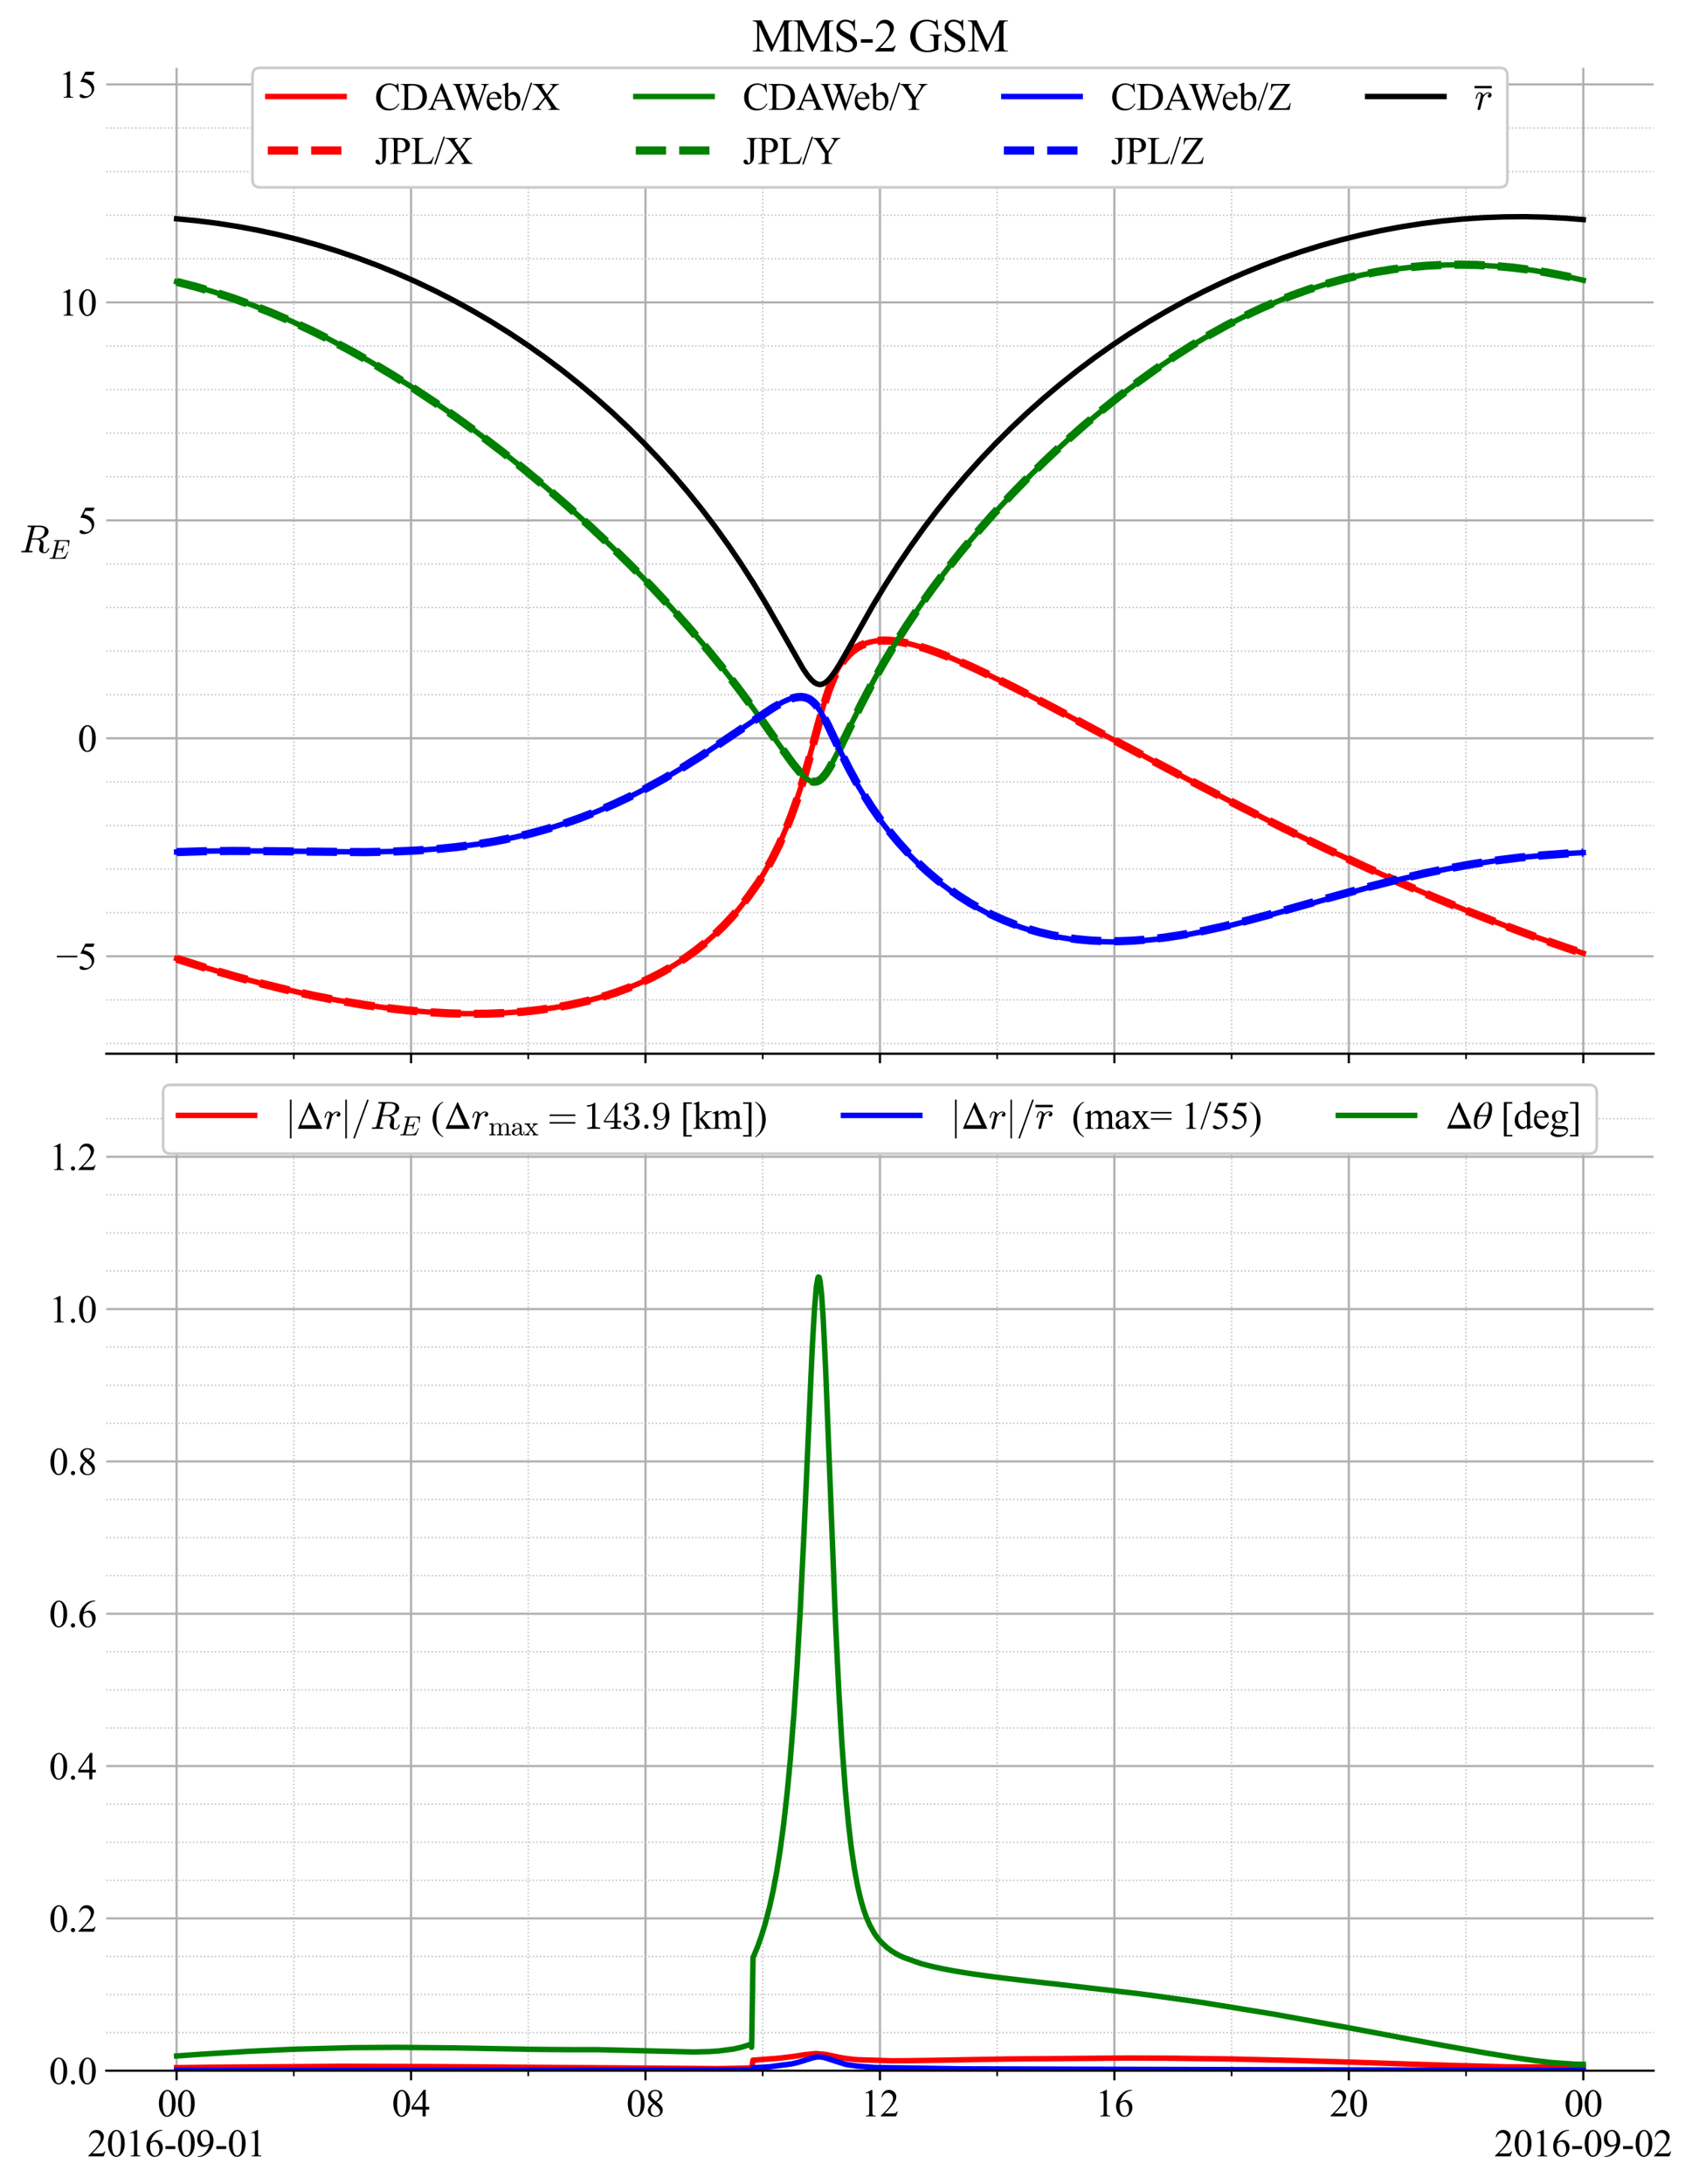 <?xml version="1.0" encoding="utf-8" standalone="no"?>
<!DOCTYPE svg PUBLIC "-//W3C//DTD SVG 1.1//EN"
  "http://www.w3.org/Graphics/SVG/1.1/DTD/svg11.dtd">
<svg xmlns:xlink="http://www.w3.org/1999/xlink" width="620.412pt" height="800.4pt" viewBox="0 0 620.412 800.4" xmlns="http://www.w3.org/2000/svg" version="1.1">
 <defs>
  <style type="text/css">*{stroke-linejoin: round; stroke-linecap: butt}</style>
 </defs>
 <g id="figure_1">
  <g id="patch_1">
   <path d="M 0 800.4 
L 620.412 800.4 
L 620.412 0 
L 0 0 
z
" style="fill: #ffffff"/>
  </g>
  <g id="axes_1">
   <g id="patch_2">
    <path d="M 38.975 386.134 
L 606.331 386.134 
L 606.331 24.866 
L 38.975 24.866 
z
" style="fill: #ffffff"/>
   </g>
   <g id="matplotlib.axis_1">
    <g id="xtick_1">
     <g id="line2d_1">
      <path d="M 64.746 386.134 
L 64.746 24.866 
" clip-path="url(#p719db1bdc7)" style="fill: none; stroke: #b0b0b0; stroke-width: 0.8; stroke-linecap: square"/>
     </g>
     <g id="line2d_2">
      <defs>
       <path id="m160d8cbc1f" d="M 0 0 
L 0 3.5 
" style="stroke: #000000; stroke-width: 0.8"/>
      </defs>
      <g>
       <use xlink:href="#m160d8cbc1f" x="64.746" y="386.134" style="stroke: #000000; stroke-width: 0.8"/>
      </g>
     </g>
    </g>
    <g id="xtick_2">
     <g id="line2d_3">
      <path d="M 150.714 386.134 
L 150.714 24.866 
" clip-path="url(#p719db1bdc7)" style="fill: none; stroke: #b0b0b0; stroke-width: 0.8; stroke-linecap: square"/>
     </g>
     <g id="line2d_4">
      <g>
       <use xlink:href="#m160d8cbc1f" x="150.714" y="386.134" style="stroke: #000000; stroke-width: 0.8"/>
      </g>
     </g>
    </g>
    <g id="xtick_3">
     <g id="line2d_5">
      <path d="M 236.681 386.134 
L 236.681 24.866 
" clip-path="url(#p719db1bdc7)" style="fill: none; stroke: #b0b0b0; stroke-width: 0.8; stroke-linecap: square"/>
     </g>
     <g id="line2d_6">
      <g>
       <use xlink:href="#m160d8cbc1f" x="236.681" y="386.134" style="stroke: #000000; stroke-width: 0.8"/>
      </g>
     </g>
    </g>
    <g id="xtick_4">
     <g id="line2d_7">
      <path d="M 322.649 386.134 
L 322.649 24.866 
" clip-path="url(#p719db1bdc7)" style="fill: none; stroke: #b0b0b0; stroke-width: 0.8; stroke-linecap: square"/>
     </g>
     <g id="line2d_8">
      <g>
       <use xlink:href="#m160d8cbc1f" x="322.649" y="386.134" style="stroke: #000000; stroke-width: 0.8"/>
      </g>
     </g>
    </g>
    <g id="xtick_5">
     <g id="line2d_9">
      <path d="M 408.616 386.134 
L 408.616 24.866 
" clip-path="url(#p719db1bdc7)" style="fill: none; stroke: #b0b0b0; stroke-width: 0.8; stroke-linecap: square"/>
     </g>
     <g id="line2d_10">
      <g>
       <use xlink:href="#m160d8cbc1f" x="408.616" y="386.134" style="stroke: #000000; stroke-width: 0.8"/>
      </g>
     </g>
    </g>
    <g id="xtick_6">
     <g id="line2d_11">
      <path d="M 494.583 386.134 
L 494.583 24.866 
" clip-path="url(#p719db1bdc7)" style="fill: none; stroke: #b0b0b0; stroke-width: 0.8; stroke-linecap: square"/>
     </g>
     <g id="line2d_12">
      <g>
       <use xlink:href="#m160d8cbc1f" x="494.583" y="386.134" style="stroke: #000000; stroke-width: 0.8"/>
      </g>
     </g>
    </g>
    <g id="xtick_7">
     <g id="line2d_13">
      <path d="M 580.551 386.134 
L 580.551 24.866 
" clip-path="url(#p719db1bdc7)" style="fill: none; stroke: #b0b0b0; stroke-width: 0.8; stroke-linecap: square"/>
     </g>
     <g id="line2d_14">
      <g>
       <use xlink:href="#m160d8cbc1f" x="580.551" y="386.134" style="stroke: #000000; stroke-width: 0.8"/>
      </g>
     </g>
    </g>
    <g id="xtick_8">
     <g id="line2d_15">
      <path d="M 107.73 386.134 
L 107.73 24.866 
" clip-path="url(#p719db1bdc7)" style="fill: none; stroke-dasharray: 0.5,0.825; stroke-dashoffset: 0; stroke: #bfbfbf; stroke-width: 0.5"/>
     </g>
     <g id="line2d_16">
      <defs>
       <path id="m525de5f481" d="M 0 0 
L 0 2 
" style="stroke: #000000; stroke-width: 0.6"/>
      </defs>
      <g>
       <use xlink:href="#m525de5f481" x="107.73" y="386.134" style="stroke: #000000; stroke-width: 0.6"/>
      </g>
     </g>
    </g>
    <g id="xtick_9">
     <g id="line2d_17">
      <path d="M 193.697 386.134 
L 193.697 24.866 
" clip-path="url(#p719db1bdc7)" style="fill: none; stroke-dasharray: 0.5,0.825; stroke-dashoffset: 0; stroke: #bfbfbf; stroke-width: 0.5"/>
     </g>
     <g id="line2d_18">
      <g>
       <use xlink:href="#m525de5f481" x="193.697" y="386.134" style="stroke: #000000; stroke-width: 0.6"/>
      </g>
     </g>
    </g>
    <g id="xtick_10">
     <g id="line2d_19">
      <path d="M 279.665 386.134 
L 279.665 24.866 
" clip-path="url(#p719db1bdc7)" style="fill: none; stroke-dasharray: 0.5,0.825; stroke-dashoffset: 0; stroke: #bfbfbf; stroke-width: 0.5"/>
     </g>
     <g id="line2d_20">
      <g>
       <use xlink:href="#m525de5f481" x="279.665" y="386.134" style="stroke: #000000; stroke-width: 0.6"/>
      </g>
     </g>
    </g>
    <g id="xtick_11">
     <g id="line2d_21">
      <path d="M 365.632 386.134 
L 365.632 24.866 
" clip-path="url(#p719db1bdc7)" style="fill: none; stroke-dasharray: 0.5,0.825; stroke-dashoffset: 0; stroke: #bfbfbf; stroke-width: 0.5"/>
     </g>
     <g id="line2d_22">
      <g>
       <use xlink:href="#m525de5f481" x="365.632" y="386.134" style="stroke: #000000; stroke-width: 0.6"/>
      </g>
     </g>
    </g>
    <g id="xtick_12">
     <g id="line2d_23">
      <path d="M 451.6 386.134 
L 451.6 24.866 
" clip-path="url(#p719db1bdc7)" style="fill: none; stroke-dasharray: 0.5,0.825; stroke-dashoffset: 0; stroke: #bfbfbf; stroke-width: 0.5"/>
     </g>
     <g id="line2d_24">
      <g>
       <use xlink:href="#m525de5f481" x="451.6" y="386.134" style="stroke: #000000; stroke-width: 0.6"/>
      </g>
     </g>
    </g>
    <g id="xtick_13">
     <g id="line2d_25">
      <path d="M 537.567 386.134 
L 537.567 24.866 
" clip-path="url(#p719db1bdc7)" style="fill: none; stroke-dasharray: 0.5,0.825; stroke-dashoffset: 0; stroke: #bfbfbf; stroke-width: 0.5"/>
     </g>
     <g id="line2d_26">
      <g>
       <use xlink:href="#m525de5f481" x="537.567" y="386.134" style="stroke: #000000; stroke-width: 0.6"/>
      </g>
     </g>
    </g>
   </g>
   <g id="matplotlib.axis_2">
    <g id="ytick_1">
     <g id="line2d_27">
      <path d="M 38.975 350.423 
L 606.331 350.423 
" clip-path="url(#p719db1bdc7)" style="fill: none; stroke: #b0b0b0; stroke-width: 0.8; stroke-linecap: square"/>
     </g>
     <g id="line2d_28"/>
     <g id="text_1">
      <!-- −5 -->
      <g transform="translate(20.58 355.284) scale(0.14 -0.14)">
       <defs>
        <path id="TimesNewRomanPSMT-2212" d="M 3484 2000 
L 116 2000 
L 116 2256 
L 3484 2256 
L 3484 2000 
z
" transform="scale(0.016)"/>
        <path id="TimesNewRomanPSMT-35" d="M 2778 4238 
L 2534 3706 
L 1259 3706 
L 981 3138 
Q 1809 3016 2294 2522 
Q 2709 2097 2709 1522 
Q 2709 1188 2573 903 
Q 2438 619 2231 419 
Q 2025 219 1772 97 
Q 1413 -75 1034 -75 
Q 653 -75 479 54 
Q 306 184 306 341 
Q 306 428 378 495 
Q 450 563 559 563 
Q 641 563 702 538 
Q 763 513 909 409 
Q 1144 247 1384 247 
Q 1750 247 2026 523 
Q 2303 800 2303 1197 
Q 2303 1581 2056 1914 
Q 1809 2247 1375 2428 
Q 1034 2569 447 2591 
L 1259 4238 
L 2778 4238 
z
" transform="scale(0.016)"/>
       </defs>
       <use xlink:href="#TimesNewRomanPSMT-2212"/>
       <use xlink:href="#TimesNewRomanPSMT-35" x="56.396"/>
      </g>
     </g>
    </g>
    <g id="ytick_2">
     <g id="line2d_29">
      <path d="M 38.975 270.552 
L 606.331 270.552 
" clip-path="url(#p719db1bdc7)" style="fill: none; stroke: #b0b0b0; stroke-width: 0.8; stroke-linecap: square"/>
     </g>
     <g id="line2d_30"/>
     <g id="text_2">
      <!-- 0 -->
      <g transform="translate(28.475 275.412) scale(0.14 -0.14)">
       <defs>
        <path id="TimesNewRomanPSMT-30" d="M 231 2094 
Q 231 2819 450 3342 
Q 669 3866 1031 4122 
Q 1313 4325 1613 4325 
Q 2100 4325 2488 3828 
Q 2972 3213 2972 2159 
Q 2972 1422 2759 906 
Q 2547 391 2217 158 
Q 1888 -75 1581 -75 
Q 975 -75 572 641 
Q 231 1244 231 2094 
z
M 844 2016 
Q 844 1141 1059 588 
Q 1238 122 1591 122 
Q 1759 122 1940 273 
Q 2122 425 2216 781 
Q 2359 1319 2359 2297 
Q 2359 3022 2209 3506 
Q 2097 3866 1919 4016 
Q 1791 4119 1609 4119 
Q 1397 4119 1231 3928 
Q 1006 3669 925 3112 
Q 844 2556 844 2016 
z
" transform="scale(0.016)"/>
       </defs>
       <use xlink:href="#TimesNewRomanPSMT-30"/>
      </g>
     </g>
    </g>
    <g id="ytick_3">
     <g id="line2d_31">
      <path d="M 38.975 190.68 
L 606.331 190.68 
" clip-path="url(#p719db1bdc7)" style="fill: none; stroke: #b0b0b0; stroke-width: 0.8; stroke-linecap: square"/>
     </g>
     <g id="line2d_32"/>
     <g id="text_3">
      <!-- 5 -->
      <g transform="translate(28.475 195.541) scale(0.14 -0.14)">
       <use xlink:href="#TimesNewRomanPSMT-35"/>
      </g>
     </g>
    </g>
    <g id="ytick_4">
     <g id="line2d_33">
      <path d="M 38.975 110.809 
L 606.331 110.809 
" clip-path="url(#p719db1bdc7)" style="fill: none; stroke: #b0b0b0; stroke-width: 0.8; stroke-linecap: square"/>
     </g>
     <g id="line2d_34"/>
     <g id="text_4">
      <!-- 10 -->
      <g transform="translate(21.475 115.67) scale(0.14 -0.14)">
       <defs>
        <path id="TimesNewRomanPSMT-31" d="M 750 3822 
L 1781 4325 
L 1884 4325 
L 1884 747 
Q 1884 391 1914 303 
Q 1944 216 2037 169 
Q 2131 122 2419 116 
L 2419 0 
L 825 0 
L 825 116 
Q 1125 122 1212 167 
Q 1300 213 1334 289 
Q 1369 366 1369 747 
L 1369 3034 
Q 1369 3497 1338 3628 
Q 1316 3728 1258 3775 
Q 1200 3822 1119 3822 
Q 1003 3822 797 3725 
L 750 3822 
z
" transform="scale(0.016)"/>
       </defs>
       <use xlink:href="#TimesNewRomanPSMT-31"/>
       <use xlink:href="#TimesNewRomanPSMT-30" x="50"/>
      </g>
     </g>
    </g>
    <g id="ytick_5">
     <g id="line2d_35">
      <path d="M 38.975 30.938 
L 606.331 30.938 
" clip-path="url(#p719db1bdc7)" style="fill: none; stroke: #b0b0b0; stroke-width: 0.8; stroke-linecap: square"/>
     </g>
     <g id="line2d_36"/>
     <g id="text_5">
      <!-- 15 -->
      <g transform="translate(21.475 35.798) scale(0.14 -0.14)">
       <use xlink:href="#TimesNewRomanPSMT-31"/>
       <use xlink:href="#TimesNewRomanPSMT-35" x="50"/>
      </g>
     </g>
    </g>
    <g id="ytick_6">
     <g id="line2d_37">
      <path d="M 38.975 382.372 
L 606.331 382.372 
" clip-path="url(#p719db1bdc7)" style="fill: none; stroke-dasharray: 0.5,0.825; stroke-dashoffset: 0; stroke: #bfbfbf; stroke-width: 0.5"/>
     </g>
     <g id="line2d_38"/>
    </g>
    <g id="ytick_7">
     <g id="line2d_39">
      <path d="M 38.975 366.397 
L 606.331 366.397 
" clip-path="url(#p719db1bdc7)" style="fill: none; stroke-dasharray: 0.5,0.825; stroke-dashoffset: 0; stroke: #bfbfbf; stroke-width: 0.5"/>
     </g>
     <g id="line2d_40"/>
    </g>
    <g id="ytick_8">
     <g id="line2d_41">
      <path d="M 38.975 334.449 
L 606.331 334.449 
" clip-path="url(#p719db1bdc7)" style="fill: none; stroke-dasharray: 0.5,0.825; stroke-dashoffset: 0; stroke: #bfbfbf; stroke-width: 0.5"/>
     </g>
     <g id="line2d_42"/>
    </g>
    <g id="ytick_9">
     <g id="line2d_43">
      <path d="M 38.975 318.475 
L 606.331 318.475 
" clip-path="url(#p719db1bdc7)" style="fill: none; stroke-dasharray: 0.5,0.825; stroke-dashoffset: 0; stroke: #bfbfbf; stroke-width: 0.5"/>
     </g>
     <g id="line2d_44"/>
    </g>
    <g id="ytick_10">
     <g id="line2d_45">
      <path d="M 38.975 302.5 
L 606.331 302.5 
" clip-path="url(#p719db1bdc7)" style="fill: none; stroke-dasharray: 0.5,0.825; stroke-dashoffset: 0; stroke: #bfbfbf; stroke-width: 0.5"/>
     </g>
     <g id="line2d_46"/>
    </g>
    <g id="ytick_11">
     <g id="line2d_47">
      <path d="M 38.975 286.526 
L 606.331 286.526 
" clip-path="url(#p719db1bdc7)" style="fill: none; stroke-dasharray: 0.5,0.825; stroke-dashoffset: 0; stroke: #bfbfbf; stroke-width: 0.5"/>
     </g>
     <g id="line2d_48"/>
    </g>
    <g id="ytick_12">
     <g id="line2d_49">
      <path d="M 38.975 254.578 
L 606.331 254.578 
" clip-path="url(#p719db1bdc7)" style="fill: none; stroke-dasharray: 0.5,0.825; stroke-dashoffset: 0; stroke: #bfbfbf; stroke-width: 0.5"/>
     </g>
     <g id="line2d_50"/>
    </g>
    <g id="ytick_13">
     <g id="line2d_51">
      <path d="M 38.975 238.603 
L 606.331 238.603 
" clip-path="url(#p719db1bdc7)" style="fill: none; stroke-dasharray: 0.5,0.825; stroke-dashoffset: 0; stroke: #bfbfbf; stroke-width: 0.5"/>
     </g>
     <g id="line2d_52"/>
    </g>
    <g id="ytick_14">
     <g id="line2d_53">
      <path d="M 38.975 222.629 
L 606.331 222.629 
" clip-path="url(#p719db1bdc7)" style="fill: none; stroke-dasharray: 0.5,0.825; stroke-dashoffset: 0; stroke: #bfbfbf; stroke-width: 0.5"/>
     </g>
     <g id="line2d_54"/>
    </g>
    <g id="ytick_15">
     <g id="line2d_55">
      <path d="M 38.975 206.655 
L 606.331 206.655 
" clip-path="url(#p719db1bdc7)" style="fill: none; stroke-dasharray: 0.5,0.825; stroke-dashoffset: 0; stroke: #bfbfbf; stroke-width: 0.5"/>
     </g>
     <g id="line2d_56"/>
    </g>
    <g id="ytick_16">
     <g id="line2d_57">
      <path d="M 38.975 174.706 
L 606.331 174.706 
" clip-path="url(#p719db1bdc7)" style="fill: none; stroke-dasharray: 0.5,0.825; stroke-dashoffset: 0; stroke: #bfbfbf; stroke-width: 0.5"/>
     </g>
     <g id="line2d_58"/>
    </g>
    <g id="ytick_17">
     <g id="line2d_59">
      <path d="M 38.975 158.732 
L 606.331 158.732 
" clip-path="url(#p719db1bdc7)" style="fill: none; stroke-dasharray: 0.5,0.825; stroke-dashoffset: 0; stroke: #bfbfbf; stroke-width: 0.5"/>
     </g>
     <g id="line2d_60"/>
    </g>
    <g id="ytick_18">
     <g id="line2d_61">
      <path d="M 38.975 142.758 
L 606.331 142.758 
" clip-path="url(#p719db1bdc7)" style="fill: none; stroke-dasharray: 0.5,0.825; stroke-dashoffset: 0; stroke: #bfbfbf; stroke-width: 0.5"/>
     </g>
     <g id="line2d_62"/>
    </g>
    <g id="ytick_19">
     <g id="line2d_63">
      <path d="M 38.975 126.783 
L 606.331 126.783 
" clip-path="url(#p719db1bdc7)" style="fill: none; stroke-dasharray: 0.5,0.825; stroke-dashoffset: 0; stroke: #bfbfbf; stroke-width: 0.5"/>
     </g>
     <g id="line2d_64"/>
    </g>
    <g id="ytick_20">
     <g id="line2d_65">
      <path d="M 38.975 94.835 
L 606.331 94.835 
" clip-path="url(#p719db1bdc7)" style="fill: none; stroke-dasharray: 0.5,0.825; stroke-dashoffset: 0; stroke: #bfbfbf; stroke-width: 0.5"/>
     </g>
     <g id="line2d_66"/>
    </g>
    <g id="ytick_21">
     <g id="line2d_67">
      <path d="M 38.975 78.861 
L 606.331 78.861 
" clip-path="url(#p719db1bdc7)" style="fill: none; stroke-dasharray: 0.5,0.825; stroke-dashoffset: 0; stroke: #bfbfbf; stroke-width: 0.5"/>
     </g>
     <g id="line2d_68"/>
    </g>
    <g id="ytick_22">
     <g id="line2d_69">
      <path d="M 38.975 62.886 
L 606.331 62.886 
" clip-path="url(#p719db1bdc7)" style="fill: none; stroke-dasharray: 0.5,0.825; stroke-dashoffset: 0; stroke: #bfbfbf; stroke-width: 0.5"/>
     </g>
     <g id="line2d_70"/>
    </g>
    <g id="ytick_23">
     <g id="line2d_71">
      <path d="M 38.975 46.912 
L 606.331 46.912 
" clip-path="url(#p719db1bdc7)" style="fill: none; stroke-dasharray: 0.5,0.825; stroke-dashoffset: 0; stroke: #bfbfbf; stroke-width: 0.5"/>
     </g>
     <g id="line2d_72"/>
    </g>
    <g id="text_6">
     <!-- $R_E$ -->
     <g transform="translate(7.2 202.505) scale(0.14 -0.14)">
      <defs>
       <path id="Cmmi10-52" d="M 313 0 
Q 250 0 250 84 
Q 253 100 262 139 
Q 272 178 289 201 
Q 306 225 331 225 
Q 722 225 878 269 
Q 959 297 997 441 
L 1875 3956 
Q 1888 4019 1888 4044 
Q 1888 4113 1813 4122 
Q 1691 4147 1350 4147 
Q 1288 4147 1288 4231 
Q 1291 4247 1300 4286 
Q 1309 4325 1326 4348 
Q 1344 4372 1369 4372 
L 3309 4372 
Q 3541 4372 3791 4319 
Q 4041 4266 4250 4152 
Q 4459 4038 4593 3848 
Q 4728 3659 4728 3406 
Q 4728 3084 4515 2831 
Q 4303 2578 3978 2408 
Q 3653 2238 3347 2169 
Q 3597 2078 3756 1879 
Q 3916 1681 3916 1422 
Q 3916 1388 3914 1370 
Q 3913 1353 3909 1331 
L 3859 763 
Q 3853 638 3847 550 
Q 3841 463 3841 409 
Q 3841 234 3892 129 
Q 3944 25 4097 25 
Q 4297 25 4448 211 
Q 4600 397 4647 616 
Q 4675 672 4709 672 
L 4769 672 
Q 4831 672 4831 588 
Q 4784 403 4682 237 
Q 4581 72 4426 -34 
Q 4272 -141 4091 -141 
Q 3716 -141 3452 26 
Q 3188 194 3188 550 
Q 3188 684 3213 788 
L 3353 1356 
Q 3378 1434 3378 1538 
Q 3378 1803 3198 1954 
Q 3019 2106 2747 2106 
L 1959 2106 
L 1538 416 
Q 1522 363 1522 325 
Q 1522 259 1600 250 
Q 1722 225 2059 225 
Q 2125 225 2125 141 
Q 2103 50 2090 25 
Q 2078 0 2016 0 
L 313 0 
z
M 1997 2272 
L 2706 2272 
Q 3403 2272 3756 2625 
Q 3919 2788 4014 3039 
Q 4109 3291 4109 3541 
Q 4109 3778 3970 3912 
Q 3831 4047 3626 4097 
Q 3422 4147 3175 4147 
L 2747 4147 
Q 2572 4147 2515 4117 
Q 2459 4088 2413 3928 
L 1997 2272 
z
" transform="scale(0.016)"/>
       <path id="Cmmi10-45" d="M 300 0 
Q 238 0 238 84 
Q 241 100 250 139 
Q 259 178 276 201 
Q 294 225 319 225 
Q 709 225 863 269 
Q 947 297 984 441 
L 1863 3956 
Q 1875 4019 1875 4044 
Q 1875 4113 1797 4122 
Q 1678 4147 1338 4147 
Q 1275 4147 1275 4231 
Q 1278 4247 1287 4286 
Q 1297 4325 1314 4348 
Q 1331 4372 1356 4372 
L 4825 4372 
Q 4891 4372 4891 4288 
L 4738 2963 
Q 4738 2947 4714 2926 
Q 4691 2906 4672 2906 
L 4616 2906 
Q 4550 2906 4550 2988 
Q 4588 3300 4588 3450 
Q 4588 3706 4500 3848 
Q 4413 3991 4267 4053 
Q 4122 4116 3945 4131 
Q 3769 4147 3481 4147 
L 2753 4147 
Q 2578 4147 2522 4117 
Q 2466 4088 2419 3928 
L 2034 2381 
L 2534 2381 
Q 2859 2381 3025 2426 
Q 3191 2472 3287 2615 
Q 3384 2759 3463 3072 
Q 3469 3094 3486 3111 
Q 3503 3128 3525 3128 
L 3584 3128 
Q 3647 3128 3647 3047 
L 3250 1466 
Q 3238 1409 3188 1409 
L 3128 1409 
Q 3066 1409 3066 1491 
Q 3128 1747 3128 1869 
Q 3128 2056 2959 2106 
Q 2791 2156 2509 2156 
L 1978 2156 
L 1544 416 
Q 1516 338 1516 275 
Q 1516 225 1734 225 
L 2509 225 
Q 2972 225 3259 297 
Q 3547 369 3736 526 
Q 3925 684 4062 928 
Q 4200 1172 4397 1638 
Q 4409 1678 4453 1678 
L 4513 1678 
Q 4538 1678 4556 1656 
Q 4575 1634 4575 1606 
Q 4575 1594 4569 1581 
L 3909 38 
Q 3897 0 3859 0 
L 300 0 
z
" transform="scale(0.016)"/>
      </defs>
      <use xlink:href="#Cmmi10-52" transform="translate(0 0.688)"/>
      <use xlink:href="#Cmmi10-45" transform="translate(75.879 -16.319) scale(0.7)"/>
     </g>
    </g>
   </g>
   <g id="line2d_73">
    <path d="M 64.764 351.273 
L 75.364 354.615 
L 85.646 357.625 
L 95.595 360.307 
L 105.226 362.675 
L 114.539 364.737 
L 123.534 366.503 
L 132.225 367.984 
L 140.613 369.19 
L 148.711 370.131 
L 156.52 370.816 
L 164.04 371.254 
L 171.285 371.455 
L 178.255 371.426 
L 184.951 371.179 
L 191.401 370.719 
L 197.59 370.057 
L 203.534 369.198 
L 209.246 368.15 
L 214.727 366.92 
L 220.016 365.506 
L 225.059 363.929 
L 229.891 362.188 
L 234.532 360.28 
L 238.981 358.211 
L 243.24 355.987 
L 247.323 353.606 
L 251.244 351.061 
L 254.989 348.367 
L 258.572 345.516 
L 262.008 342.498 
L 265.298 339.314 
L 268.441 335.962 
L 271.451 332.425 
L 274.317 328.716 
L 277.062 324.798 
L 279.675 320.68 
L 282.17 316.331 
L 284.548 311.74 
L 286.824 306.861 
L 289.011 301.641 
L 291.124 296.015 
L 293.207 289.823 
L 295.334 282.779 
L 297.815 273.743 
L 302.014 258.354 
L 303.644 253.321 
L 305.098 249.525 
L 306.493 246.485 
L 307.874 243.997 
L 309.269 241.934 
L 310.694 240.218 
L 312.162 238.794 
L 313.693 237.616 
L 315.309 236.652 
L 317.027 235.887 
L 318.878 235.308 
L 320.886 234.915 
L 323.089 234.715 
L 325.512 234.722 
L 328.214 234.955 
L 331.254 235.446 
L 334.676 236.229 
L 338.582 237.357 
L 343.061 238.889 
L 348.245 240.903 
L 354.325 243.51 
L 361.594 246.879 
L 370.538 251.278 
L 382.183 257.268 
L 400.041 266.733 
L 437.886 286.825 
L 455.758 296.029 
L 471.677 303.98 
L 486.495 311.135 
L 500.534 317.67 
L 513.972 323.681 
L 526.895 329.221 
L 539.363 334.325 
L 551.405 339.017 
L 563.051 343.317 
L 574.33 347.247 
L 580.542 349.307 
L 580.542 349.307 
" clip-path="url(#p719db1bdc7)" style="fill: none; stroke: #ff0000; stroke-width: 2; stroke-linecap: square"/>
   </g>
   <g id="line2d_74">
    <path d="M 64.764 351.321 
L 75.696 354.767 
L 86.094 357.804 
L 96.159 360.507 
L 105.862 362.88 
L 115.219 364.937 
L 124.214 366.686 
L 132.861 368.143 
L 141.162 369.321 
L 149.116 370.232 
L 157.055 370.915 
L 164.647 371.339 
L 171.892 371.519 
L 178.79 371.472 
L 185.327 371.214 
L 191.878 370.73 
L 198.067 370.048 
L 203.924 369.184 
L 209.766 368.092 
L 215.262 366.834 
L 220.42 365.43 
L 225.573 363.792 
L 230.39 362.026 
L 234.855 360.164 
L 239.319 358.065 
L 243.431 355.897 
L 247.558 353.471 
L 251.332 351.006 
L 255.106 348.277 
L 258.528 345.547 
L 261.964 342.528 
L 265.386 339.206 
L 268.47 335.906 
L 271.554 332.269 
L 274.288 328.719 
L 278.295 323.083 
L 280.79 318.979 
L 283.183 314.637 
L 285.59 309.791 
L 287.983 304.406 
L 289.994 299.363 
L 292.136 293.38 
L 294.278 286.686 
L 296.567 278.723 
L 300.105 265.449 
L 302.278 257.785 
L 303.85 252.995 
L 305.45 248.913 
L 306.831 246.006 
L 308.256 243.534 
L 309.71 241.482 
L 311.178 239.809 
L 312.662 238.456 
L 314.163 237.372 
L 315.676 236.518 
L 317.586 235.726 
L 319.52 235.186 
L 321.473 234.861 
L 323.823 234.707 
L 326.202 234.767 
L 329.007 235.062 
L 332.223 235.64 
L 335.88 236.543 
L 339.963 237.791 
L 344.486 239.402 
L 349.905 241.572 
L 356.234 244.35 
L 363.988 248.01 
L 373.343 252.676 
L 386.266 259.39 
L 408.985 271.498 
L 436.755 286.226 
L 454.95 295.618 
L 470.825 303.567 
L 485.807 310.821 
L 500.05 317.467 
L 513.414 323.46 
L 526.499 329.084 
L 538.937 334.19 
L 551.053 338.924 
L 562.831 343.285 
L 574.271 347.278 
L 580.542 349.361 
L 580.542 349.361 
" clip-path="url(#p719db1bdc7)" style="fill: none; stroke-dasharray: 11.1,4.8; stroke-dashoffset: 0; stroke: #ff0000; stroke-width: 3"/>
   </g>
   <g id="line2d_75">
    <path d="M 64.764 103.245 
L 71.488 104.968 
L 78.285 106.94 
L 85.139 109.161 
L 92.066 111.64 
L 99.08 114.386 
L 106.166 117.401 
L 113.339 120.695 
L 120.613 124.28 
L 127.988 128.164 
L 135.493 132.37 
L 143.115 136.896 
L 150.88 141.769 
L 158.776 146.986 
L 166.802 152.558 
L 174.958 158.491 
L 183.216 164.775 
L 191.516 171.371 
L 199.817 178.252 
L 208.031 185.35 
L 216.086 192.604 
L 223.973 200.006 
L 231.506 207.381 
L 238.732 214.763 
L 245.634 222.132 
L 252.213 229.48 
L 258.498 236.832 
L 264.534 244.234 
L 270.408 251.79 
L 276.313 259.751 
L 283.08 269.27 
L 290.376 279.486 
L 292.854 282.572 
L 294.601 284.413 
L 295.951 285.529 
L 297.052 286.163 
L 297.991 286.458 
L 298.843 286.495 
L 299.65 286.308 
L 300.472 285.883 
L 301.353 285.166 
L 302.337 284.065 
L 303.497 282.416 
L 304.966 279.912 
L 307.067 275.838 
L 312.618 264.362 
L 316.954 255.747 
L 320.959 248.284 
L 325.013 241.201 
L 329.227 234.282 
L 333.648 227.452 
L 338.303 220.669 
L 343.223 213.894 
L 348.407 207.134 
L 353.885 200.357 
L 359.641 193.591 
L 365.662 186.858 
L 371.933 180.179 
L 378.424 173.59 
L 385.091 167.138 
L 391.876 160.883 
L 398.719 154.874 
L 405.563 149.16 
L 412.377 143.76 
L 419.118 138.699 
L 425.77 133.981 
L 432.32 129.607 
L 438.782 125.558 
L 445.14 121.833 
L 451.42 118.412 
L 457.608 115.291 
L 463.747 112.443 
L 469.842 109.86 
L 475.892 107.536 
L 481.913 105.46 
L 487.919 103.625 
L 493.926 102.021 
L 499.932 100.647 
L 505.968 99.494 
L 512.019 98.564 
L 518.113 97.853 
L 524.237 97.362 
L 530.42 97.09 
L 536.646 97.038 
L 542.932 97.209 
L 549.276 97.605 
L 555.679 98.227 
L 562.141 99.078 
L 568.661 100.162 
L 575.255 101.484 
L 580.542 102.706 
L 580.542 102.706 
" clip-path="url(#p719db1bdc7)" style="fill: none; stroke: #008000; stroke-width: 2; stroke-linecap: square"/>
   </g>
   <g id="line2d_76">
    <path d="M 64.764 103.271 
L 71.821 105.089 
L 78.704 107.102 
L 85.573 109.345 
L 92.457 111.824 
L 99.326 114.527 
L 106.585 117.629 
L 113.831 120.974 
L 121.105 124.578 
L 128.364 128.417 
L 136.014 132.72 
L 143.664 137.283 
L 151.314 142.1 
L 159.34 147.42 
L 167.352 153 
L 175.349 158.832 
L 183.678 165.184 
L 191.965 171.782 
L 200.193 178.615 
L 208.349 185.673 
L 216.433 192.962 
L 224.075 200.143 
L 231.668 207.581 
L 238.878 214.955 
L 245.722 222.267 
L 252.213 229.52 
L 258.366 236.715 
L 264.564 244.313 
L 270.482 251.93 
L 278.031 262.053 
L 285.737 272.967 
L 290.625 279.72 
L 293.133 282.806 
L 294.923 284.639 
L 296.332 285.731 
L 297.521 286.31 
L 298.476 286.5 
L 299.459 286.385 
L 300.179 286.093 
L 300.927 285.595 
L 301.706 284.875 
L 302.924 283.359 
L 304.231 281.316 
L 306.126 277.823 
L 309.122 271.708 
L 315.691 258.265 
L 319.858 250.329 
L 323.794 243.305 
L 327.876 236.457 
L 332.37 229.372 
L 336.893 222.655 
L 341.813 215.757 
L 347.1 208.752 
L 352.387 202.113 
L 358.041 195.366 
L 364.047 188.551 
L 370.406 181.687 
L 376.706 175.208 
L 383.344 168.699 
L 389.923 162.548 
L 396.796 156.426 
L 403.624 150.64 
L 410.409 145.18 
L 417.15 140.038 
L 423.876 135.188 
L 430.587 130.632 
L 436.931 126.586 
L 443.29 122.789 
L 449.649 119.252 
L 456.022 115.972 
L 462.043 113.117 
L 468.079 110.493 
L 474.13 108.103 
L 480.195 105.947 
L 486.26 104.03 
L 492.34 102.347 
L 498.434 100.896 
L 504.544 99.676 
L 510.653 98.688 
L 516.777 97.926 
L 522.915 97.388 
L 529.039 97.072 
L 535.178 96.973 
L 541.328 97.088 
L 547.837 97.441 
L 554.342 98.025 
L 560.848 98.838 
L 567.354 99.876 
L 573.86 101.135 
L 580.38 102.617 
L 580.542 102.656 
L 580.542 102.656 
" clip-path="url(#p719db1bdc7)" style="fill: none; stroke-dasharray: 11.1,4.8; stroke-dashoffset: 0; stroke: #008000; stroke-width: 3"/>
   </g>
   <g id="line2d_77">
    <path d="M 64.764 312.215 
L 74.438 311.9 
L 85.241 311.776 
L 98.559 311.858 
L 134.655 312.204 
L 144.59 311.997 
L 153.237 311.598 
L 161.104 311.016 
L 168.451 310.251 
L 175.421 309.303 
L 182.117 308.169 
L 188.595 306.847 
L 194.915 305.331 
L 201.119 303.615 
L 207.236 301.692 
L 213.295 299.554 
L 219.309 297.197 
L 225.353 294.585 
L 231.433 291.715 
L 237.586 288.563 
L 243.857 285.098 
L 250.319 281.272 
L 257.133 276.975 
L 264.755 271.897 
L 283.976 258.934 
L 287.014 257.259 
L 289.334 256.224 
L 291.182 255.632 
L 292.722 255.365 
L 294.043 255.356 
L 295.217 255.565 
L 296.303 255.982 
L 297.345 256.621 
L 298.387 257.524 
L 299.474 258.766 
L 300.663 260.475 
L 302.073 262.915 
L 303.967 266.686 
L 312.089 283.359 
L 315.015 288.608 
L 317.982 293.477 
L 321.047 298.081 
L 324.22 302.446 
L 327.509 306.597 
L 330.916 310.54 
L 334.441 314.279 
L 338.068 317.805 
L 341.798 321.122 
L 345.617 324.221 
L 349.523 327.106 
L 353.503 329.769 
L 357.556 332.215 
L 361.683 334.446 
L 365.883 336.465 
L 370.141 338.265 
L 374.474 339.855 
L 378.879 341.236 
L 383.373 342.41 
L 387.955 343.378 
L 392.64 344.138 
L 397.427 344.69 
L 402.347 345.033 
L 407.428 345.163 
L 412.685 345.075 
L 418.163 344.759 
L 423.905 344.203 
L 429.985 343.389 
L 436.491 342.29 
L 443.554 340.867 
L 451.441 339.048 
L 460.663 336.683 
L 472.808 333.323 
L 503.986 324.599 
L 514.574 321.931 
L 524.046 319.771 
L 532.931 317.971 
L 541.507 316.459 
L 549.951 315.196 
L 558.381 314.16 
L 566.943 313.332 
L 575.783 312.702 
L 580.542 312.451 
L 580.542 312.451 
" clip-path="url(#p719db1bdc7)" style="fill: none; stroke: #0000ff; stroke-width: 2; stroke-linecap: square"/>
   </g>
   <g id="line2d_78">
    <path d="M 64.764 312.249 
L 74.829 311.934 
L 85.675 311.824 
L 99.051 311.918 
L 133.527 312.266 
L 143.606 312.076 
L 152.283 311.697 
L 160.078 311.142 
L 167.424 310.403 
L 174.553 309.458 
L 181.422 308.316 
L 188.002 306.99 
L 194.293 305.497 
L 200.612 303.764 
L 206.628 301.887 
L 212.659 299.778 
L 218.716 297.424 
L 224.81 294.813 
L 230.934 291.943 
L 237.087 288.811 
L 243.299 285.401 
L 249.57 281.714 
L 256.34 277.477 
L 263.888 272.48 
L 283.315 259.446 
L 286.515 257.62 
L 288.923 256.481 
L 290.918 255.78 
L 292.385 255.466 
L 293.911 255.39 
L 295.188 255.578 
L 296.171 255.921 
L 297.184 256.483 
L 298.255 257.343 
L 299.371 258.552 
L 300.531 260.151 
L 301.764 262.201 
L 303.615 265.774 
L 307.521 274.028 
L 310.973 281.02 
L 313.781 286.239 
L 316.631 291.102 
L 319.564 295.694 
L 322.531 299.961 
L 325.879 304.376 
L 329.213 308.402 
L 332.546 312.1 
L 336.247 315.863 
L 339.933 319.288 
L 343.605 322.41 
L 347.643 325.535 
L 351.667 328.355 
L 355.676 330.892 
L 359.685 333.175 
L 363.694 335.219 
L 368.071 337.192 
L 372.432 338.905 
L 376.809 340.383 
L 381.185 341.633 
L 385.561 342.664 
L 390.319 343.551 
L 395.077 344.207 
L 399.865 344.646 
L 405.019 344.887 
L 410.203 344.901 
L 415.417 344.701 
L 421.027 344.267 
L 427.063 343.567 
L 433.554 342.575 
L 440.514 341.272 
L 448.019 339.635 
L 456.61 337.528 
L 467.228 334.683 
L 487.068 329.076 
L 502.106 324.945 
L 512.944 322.196 
L 522.431 320.012 
L 531.462 318.162 
L 540.083 316.622 
L 548.527 315.339 
L 557.103 314.266 
L 565.812 313.411 
L 574.667 312.769 
L 580.542 312.462 
L 580.542 312.462 
" clip-path="url(#p719db1bdc7)" style="fill: none; stroke-dasharray: 11.1,4.8; stroke-dashoffset: 0; stroke: #0000ff; stroke-width: 3"/>
   </g>
   <g id="line2d_79">
    <path d="M 64.764 80.175 
L 72.283 80.9 
L 79.774 81.845 
L 87.251 83.013 
L 94.698 84.4 
L 102.117 86.008 
L 109.507 87.838 
L 116.853 89.886 
L 124.156 92.154 
L 131.401 94.636 
L 138.588 97.333 
L 145.718 100.246 
L 152.789 103.375 
L 159.788 106.716 
L 166.701 110.262 
L 173.541 114.021 
L 180.294 117.986 
L 186.947 122.15 
L 193.498 126.513 
L 199.947 131.075 
L 206.281 135.828 
L 212.503 140.774 
L 218.6 145.906 
L 224.589 151.235 
L 230.42 156.722 
L 236.118 162.389 
L 241.669 168.224 
L 247.058 174.212 
L 252.301 180.368 
L 257.382 186.677 
L 262.317 193.158 
L 267.104 199.813 
L 271.76 206.666 
L 276.313 213.766 
L 280.849 221.252 
L 285.708 229.712 
L 294.439 245.039 
L 296.2 247.596 
L 297.521 249.148 
L 298.593 250.084 
L 299.503 250.6 
L 300.325 250.818 
L 301.104 250.799 
L 301.897 250.552 
L 302.748 250.047 
L 303.717 249.2 
L 304.863 247.889 
L 306.302 245.883 
L 308.256 242.747 
L 311.457 237.125 
L 320.063 221.896 
L 324.734 214.159 
L 329.33 206.972 
L 334 200.081 
L 338.802 193.391 
L 343.737 186.898 
L 348.833 180.56 
L 354.075 174.393 
L 359.48 168.38 
L 365.031 162.537 
L 370.729 156.861 
L 376.559 151.368 
L 382.521 146.054 
L 388.616 140.92 
L 394.842 135.965 
L 401.187 131.201 
L 407.634 126.637 
L 414.198 122.262 
L 420.851 118.095 
L 427.606 114.126 
L 434.449 110.363 
L 441.366 106.813 
L 448.371 103.467 
L 455.435 100.339 
L 462.572 97.422 
L 469.768 94.72 
L 477.023 92.234 
L 484.322 89.968 
L 491.664 87.92 
L 499.051 86.09 
L 506.467 84.482 
L 513.913 83.094 
L 521.388 81.927 
L 528.892 80.979 
L 536.411 80.255 
L 543.945 79.752 
L 551.479 79.472 
L 559.013 79.414 
L 566.546 79.577 
L 574.08 79.964 
L 580.542 80.472 
L 580.542 80.472 
" clip-path="url(#p719db1bdc7)" style="fill: none; stroke: #000000; stroke-width: 2; stroke-linecap: square"/>
   </g>
   <g id="patch_3">
    <path d="M 38.975 386.134 
L 606.331 386.134 
" style="fill: none; stroke: #000000; stroke-width: 0.8; stroke-linejoin: miter; stroke-linecap: square"/>
   </g>
   <g id="text_7">
    <!-- MMS-2 GSM -->
    <g transform="translate(275.739 18.866) scale(0.168 -0.168)">
     <defs>
      <path id="TimesNewRomanPSMT-4d" d="M 2619 0 
L 981 3566 
L 981 734 
Q 981 344 1066 247 
Q 1181 116 1431 116 
L 1581 116 
L 1581 0 
L 106 0 
L 106 116 
L 256 116 
Q 525 116 638 278 
Q 706 378 706 734 
L 706 3503 
Q 706 3784 644 3909 
Q 600 4000 483 4061 
Q 366 4122 106 4122 
L 106 4238 
L 1306 4238 
L 2844 922 
L 4356 4238 
L 5556 4238 
L 5556 4122 
L 5409 4122 
Q 5138 4122 5025 3959 
Q 4956 3859 4956 3503 
L 4956 734 
Q 4956 344 5044 247 
Q 5159 116 5409 116 
L 5556 116 
L 5556 0 
L 3756 0 
L 3756 116 
L 3906 116 
Q 4178 116 4288 278 
Q 4356 378 4356 734 
L 4356 3566 
L 2722 0 
L 2619 0 
z
" transform="scale(0.016)"/>
      <path id="TimesNewRomanPSMT-53" d="M 2934 4334 
L 2934 2869 
L 2819 2869 
Q 2763 3291 2617 3541 
Q 2472 3791 2203 3937 
Q 1934 4084 1647 4084 
Q 1322 4084 1109 3886 
Q 897 3688 897 3434 
Q 897 3241 1031 3081 
Q 1225 2847 1953 2456 
Q 2547 2138 2764 1967 
Q 2981 1797 3098 1565 
Q 3216 1334 3216 1081 
Q 3216 600 2842 251 
Q 2469 -97 1881 -97 
Q 1697 -97 1534 -69 
Q 1438 -53 1133 45 
Q 828 144 747 144 
Q 669 144 623 97 
Q 578 50 556 -97 
L 441 -97 
L 441 1356 
L 556 1356 
Q 638 900 775 673 
Q 913 447 1195 297 
Q 1478 147 1816 147 
Q 2206 147 2432 353 
Q 2659 559 2659 841 
Q 2659 997 2573 1156 
Q 2488 1316 2306 1453 
Q 2184 1547 1640 1851 
Q 1097 2156 867 2337 
Q 638 2519 519 2737 
Q 400 2956 400 3219 
Q 400 3675 750 4004 
Q 1100 4334 1641 4334 
Q 1978 4334 2356 4169 
Q 2531 4091 2603 4091 
Q 2684 4091 2736 4139 
Q 2788 4188 2819 4334 
L 2934 4334 
z
" transform="scale(0.016)"/>
      <path id="TimesNewRomanPSMT-2d" d="M 259 1672 
L 1875 1672 
L 1875 1200 
L 259 1200 
L 259 1672 
z
" transform="scale(0.016)"/>
      <path id="TimesNewRomanPSMT-32" d="M 2934 816 
L 2638 0 
L 138 0 
L 138 116 
Q 1241 1122 1691 1759 
Q 2141 2397 2141 2925 
Q 2141 3328 1894 3587 
Q 1647 3847 1303 3847 
Q 991 3847 742 3664 
Q 494 3481 375 3128 
L 259 3128 
Q 338 3706 661 4015 
Q 984 4325 1469 4325 
Q 1984 4325 2329 3994 
Q 2675 3663 2675 3213 
Q 2675 2891 2525 2569 
Q 2294 2063 1775 1497 
Q 997 647 803 472 
L 1909 472 
Q 2247 472 2383 497 
Q 2519 522 2628 598 
Q 2738 675 2819 816 
L 2934 816 
z
" transform="scale(0.016)"/>
      <path id="TimesNewRomanPSMT-20" transform="scale(0.016)"/>
      <path id="TimesNewRomanPSMT-47" d="M 3928 4334 
L 4038 2997 
L 3928 2997 
Q 3763 3497 3500 3750 
Q 3122 4116 2528 4116 
Q 1719 4116 1297 3475 
Q 944 2934 944 2188 
Q 944 1581 1178 1081 
Q 1413 581 1792 348 
Q 2172 116 2572 116 
Q 2806 116 3025 175 
Q 3244 234 3447 350 
L 3447 1575 
Q 3447 1894 3398 1992 
Q 3350 2091 3248 2142 
Q 3147 2194 2891 2194 
L 2891 2313 
L 4531 2313 
L 4531 2194 
L 4453 2194 
Q 4209 2194 4119 2031 
Q 4056 1916 4056 1575 
L 4056 278 
Q 3697 84 3347 -6 
Q 2997 -97 2569 -97 
Q 1341 -97 703 691 
Q 225 1281 225 2053 
Q 225 2613 494 3125 
Q 813 3734 1369 4063 
Q 1834 4334 2469 4334 
Q 2700 4334 2889 4296 
Q 3078 4259 3425 4131 
Q 3600 4066 3659 4066 
Q 3719 4066 3761 4120 
Q 3803 4175 3813 4334 
L 3928 4334 
z
" transform="scale(0.016)"/>
     </defs>
     <use xlink:href="#TimesNewRomanPSMT-4d"/>
     <use xlink:href="#TimesNewRomanPSMT-4d" x="88.916"/>
     <use xlink:href="#TimesNewRomanPSMT-53" x="177.832"/>
     <use xlink:href="#TimesNewRomanPSMT-2d" x="233.447"/>
     <use xlink:href="#TimesNewRomanPSMT-32" x="266.748"/>
     <use xlink:href="#TimesNewRomanPSMT-20" x="316.748"/>
     <use xlink:href="#TimesNewRomanPSMT-47" x="341.748"/>
     <use xlink:href="#TimesNewRomanPSMT-53" x="413.965"/>
     <use xlink:href="#TimesNewRomanPSMT-4d" x="469.58"/>
    </g>
   </g>
   <g id="legend_1">
    <g id="patch_4">
     <path d="M 95.389 68.655 
L 549.916 68.655 
Q 552.716 68.655 552.716 65.855 
L 552.716 27.666 
Q 552.716 24.866 549.916 24.866 
L 95.389 24.866 
Q 92.589 24.866 92.589 27.666 
L 92.589 65.855 
Q 92.589 68.655 95.389 68.655 
z
" style="fill: #ffffff; stroke: #cccccc; stroke-linejoin: miter"/>
    </g>
    <g id="line2d_80">
     <path d="M 98.189 35.365 
L 112.189 35.365 
L 126.189 35.365 
" style="fill: none; stroke: #ff0000; stroke-width: 2; stroke-linecap: square"/>
    </g>
    <g id="text_8">
     <!-- CDAWeb/X -->
     <g transform="translate(137.389 40.266) scale(0.14 -0.14)">
      <defs>
       <path id="TimesNewRomanPSMT-43" d="M 3853 4334 
L 3950 2894 
L 3853 2894 
Q 3659 3541 3300 3825 
Q 2941 4109 2438 4109 
Q 2016 4109 1675 3895 
Q 1334 3681 1139 3212 
Q 944 2744 944 2047 
Q 944 1472 1128 1050 
Q 1313 628 1683 403 
Q 2053 178 2528 178 
Q 2941 178 3256 354 
Q 3572 531 3950 1056 
L 4047 994 
Q 3728 428 3303 165 
Q 2878 -97 2294 -97 
Q 1241 -97 663 684 
Q 231 1266 231 2053 
Q 231 2688 515 3219 
Q 800 3750 1298 4042 
Q 1797 4334 2388 4334 
Q 2847 4334 3294 4109 
Q 3425 4041 3481 4041 
Q 3566 4041 3628 4100 
Q 3709 4184 3744 4334 
L 3853 4334 
z
" transform="scale(0.016)"/>
       <path id="TimesNewRomanPSMT-44" d="M 109 0 
L 109 116 
L 269 116 
Q 538 116 650 288 
Q 719 391 719 750 
L 719 3488 
Q 719 3884 631 3984 
Q 509 4122 269 4122 
L 109 4122 
L 109 4238 
L 1834 4238 
Q 2784 4238 3279 4022 
Q 3775 3806 4076 3303 
Q 4378 2800 4378 2141 
Q 4378 1256 3841 663 
Q 3238 0 2003 0 
L 109 0 
z
M 1319 306 
Q 1716 219 1984 219 
Q 2709 219 3187 728 
Q 3666 1238 3666 2109 
Q 3666 2988 3187 3494 
Q 2709 4000 1959 4000 
Q 1678 4000 1319 3909 
L 1319 306 
z
" transform="scale(0.016)"/>
       <path id="TimesNewRomanPSMT-41" d="M 2928 1419 
L 1288 1419 
L 1000 750 
Q 894 503 894 381 
Q 894 284 986 211 
Q 1078 138 1384 116 
L 1384 0 
L 50 0 
L 50 116 
Q 316 163 394 238 
Q 553 388 747 847 
L 2238 4334 
L 2347 4334 
L 3822 809 
Q 4000 384 4145 257 
Q 4291 131 4550 116 
L 4550 0 
L 2878 0 
L 2878 116 
Q 3131 128 3220 200 
Q 3309 272 3309 375 
Q 3309 513 3184 809 
L 2928 1419 
z
M 2841 1650 
L 2122 3363 
L 1384 1650 
L 2841 1650 
z
" transform="scale(0.016)"/>
       <path id="TimesNewRomanPSMT-57" d="M 5991 4238 
L 5991 4122 
Q 5825 4122 5722 4062 
Q 5619 4003 5525 3841 
Q 5463 3731 5328 3319 
L 4147 -97 
L 4022 -97 
L 3056 2613 
L 2097 -97 
L 1984 -97 
L 725 3422 
Q 584 3816 547 3888 
Q 484 4006 376 4064 
Q 269 4122 84 4122 
L 84 4238 
L 1653 4238 
L 1653 4122 
L 1578 4122 
Q 1413 4122 1325 4047 
Q 1238 3972 1238 3866 
Q 1238 3756 1375 3363 
L 2209 984 
L 2913 3006 
L 2788 3363 
L 2688 3647 
Q 2622 3803 2541 3922 
Q 2500 3981 2441 4022 
Q 2363 4078 2284 4103 
Q 2225 4122 2097 4122 
L 2097 4238 
L 3747 4238 
L 3747 4122 
L 3634 4122 
Q 3459 4122 3378 4047 
Q 3297 3972 3297 3844 
Q 3297 3684 3438 3288 
L 4250 984 
L 5056 3319 
Q 5194 3706 5194 3856 
Q 5194 3928 5148 3990 
Q 5103 4053 5034 4078 
Q 4916 4122 4725 4122 
L 4725 4238 
L 5991 4238 
z
" transform="scale(0.016)"/>
       <path id="TimesNewRomanPSMT-65" d="M 681 1784 
Q 678 1147 991 784 
Q 1303 422 1725 422 
Q 2006 422 2214 576 
Q 2422 731 2563 1106 
L 2659 1044 
Q 2594 616 2278 264 
Q 1963 -88 1488 -88 
Q 972 -88 605 314 
Q 238 716 238 1394 
Q 238 2128 614 2539 
Q 991 2950 1559 2950 
Q 2041 2950 2350 2633 
Q 2659 2316 2659 1784 
L 681 1784 
z
M 681 1966 
L 2006 1966 
Q 1991 2241 1941 2353 
Q 1863 2528 1708 2628 
Q 1553 2728 1384 2728 
Q 1125 2728 920 2526 
Q 716 2325 681 1966 
z
" transform="scale(0.016)"/>
       <path id="TimesNewRomanPSMT-62" d="M 984 2369 
Q 1400 2947 1881 2947 
Q 2322 2947 2650 2570 
Q 2978 2194 2978 1541 
Q 2978 778 2472 313 
Q 2038 -88 1503 -88 
Q 1253 -88 995 3 
Q 738 94 469 275 
L 469 3241 
Q 469 3728 445 3840 
Q 422 3953 372 3993 
Q 322 4034 247 4034 
Q 159 4034 28 3984 
L -16 4094 
L 844 4444 
L 984 4444 
L 984 2369 
z
M 984 2169 
L 984 456 
Q 1144 300 1314 220 
Q 1484 141 1663 141 
Q 1947 141 2192 453 
Q 2438 766 2438 1363 
Q 2438 1913 2192 2208 
Q 1947 2503 1634 2503 
Q 1469 2503 1303 2419 
Q 1178 2356 984 2169 
z
" transform="scale(0.016)"/>
       <path id="TimesNewRomanPSMT-2f" d="M 1794 4444 
L 259 -88 
L 9 -88 
L 1544 4444 
L 1794 4444 
z
" transform="scale(0.016)"/>
       <path id="TimesNewRomanPSMT-58" d="M 2613 2347 
L 3522 991 
Q 3900 428 4083 279 
Q 4266 131 4547 116 
L 4547 0 
L 2728 0 
L 2728 116 
Q 2909 119 2997 153 
Q 3063 181 3105 239 
Q 3147 297 3147 356 
Q 3147 428 3119 500 
Q 3097 553 2947 775 
L 2228 1863 
L 1341 725 
Q 1200 544 1172 483 
Q 1144 422 1144 356 
Q 1144 256 1228 190 
Q 1313 125 1550 116 
L 1550 0 
L 47 0 
L 47 116 
Q 206 131 322 181 
Q 516 263 691 400 
Q 866 538 1091 822 
L 2091 2084 
L 1256 3306 
Q 916 3803 678 3958 
Q 441 4113 131 4122 
L 131 4238 
L 2091 4238 
L 2091 4122 
Q 1841 4113 1748 4041 
Q 1656 3969 1656 3881 
Q 1656 3766 1806 3544 
L 2456 2572 
L 3209 3525 
Q 3341 3694 3370 3756 
Q 3400 3819 3400 3884 
Q 3400 3950 3363 4000 
Q 3316 4066 3244 4092 
Q 3172 4119 2947 4122 
L 2947 4238 
L 4450 4238 
L 4450 4122 
Q 4272 4113 4159 4066 
Q 3991 3994 3850 3872 
Q 3709 3750 3453 3422 
L 2613 2347 
z
" transform="scale(0.016)"/>
      </defs>
      <use xlink:href="#TimesNewRomanPSMT-43"/>
      <use xlink:href="#TimesNewRomanPSMT-44" x="66.699"/>
      <use xlink:href="#TimesNewRomanPSMT-41" x="138.916"/>
      <use xlink:href="#TimesNewRomanPSMT-57" x="203.133"/>
      <use xlink:href="#TimesNewRomanPSMT-65" x="289.518"/>
      <use xlink:href="#TimesNewRomanPSMT-62" x="333.902"/>
      <use xlink:href="#TimesNewRomanPSMT-2f" x="383.902"/>
      <use xlink:href="#TimesNewRomanPSMT-58" x="411.686"/>
     </g>
    </g>
    <g id="line2d_81">
     <path d="M 98.189 55.16 
L 112.189 55.16 
L 126.189 55.16 
" style="fill: none; stroke-dasharray: 11.1,4.8; stroke-dashoffset: 0; stroke: #ff0000; stroke-width: 3"/>
    </g>
    <g id="text_9">
     <!-- JPL/X -->
     <g transform="translate(137.389 60.06) scale(0.14 -0.14)">
      <defs>
       <path id="TimesNewRomanPSMT-4a" d="M 638 4122 
L 638 4238 
L 2453 4238 
L 2453 4122 
L 2300 4122 
Q 2041 4122 1922 3969 
Q 1847 3869 1847 3488 
L 1847 1416 
Q 1847 938 1742 641 
Q 1638 344 1381 123 
Q 1125 -97 763 -97 
Q 469 -97 300 48 
Q 131 194 131 381 
Q 131 534 209 613 
Q 313 709 450 709 
Q 550 709 629 643 
Q 709 578 831 294 
Q 903 125 1016 125 
Q 1100 125 1173 228 
Q 1247 331 1247 594 
L 1247 3488 
Q 1247 3809 1206 3913 
Q 1175 3991 1075 4047 
Q 941 4122 791 4122 
L 638 4122 
z
" transform="scale(0.016)"/>
       <path id="TimesNewRomanPSMT-50" d="M 1313 1984 
L 1313 750 
Q 1313 350 1400 253 
Q 1519 116 1759 116 
L 1922 116 
L 1922 0 
L 106 0 
L 106 116 
L 266 116 
Q 534 116 650 291 
Q 713 388 713 750 
L 713 3488 
Q 713 3888 628 3984 
Q 506 4122 266 4122 
L 106 4122 
L 106 4238 
L 1659 4238 
Q 2228 4238 2556 4120 
Q 2884 4003 3109 3725 
Q 3334 3447 3334 3066 
Q 3334 2547 2992 2222 
Q 2650 1897 2025 1897 
Q 1872 1897 1694 1919 
Q 1516 1941 1313 1984 
z
M 1313 2163 
Q 1478 2131 1606 2115 
Q 1734 2100 1825 2100 
Q 2150 2100 2386 2351 
Q 2622 2603 2622 3003 
Q 2622 3278 2509 3514 
Q 2397 3750 2190 3867 
Q 1984 3984 1722 3984 
Q 1563 3984 1313 3925 
L 1313 2163 
z
" transform="scale(0.016)"/>
       <path id="TimesNewRomanPSMT-4c" d="M 3669 1172 
L 3772 1150 
L 3409 0 
L 128 0 
L 128 116 
L 288 116 
Q 556 116 672 291 
Q 738 391 738 753 
L 738 3488 
Q 738 3884 650 3984 
Q 528 4122 288 4122 
L 128 4122 
L 128 4238 
L 2047 4238 
L 2047 4122 
Q 1709 4125 1573 4059 
Q 1438 3994 1388 3894 
Q 1338 3794 1338 3416 
L 1338 753 
Q 1338 494 1388 397 
Q 1425 331 1503 300 
Q 1581 269 1991 269 
L 2300 269 
Q 2788 269 2984 341 
Q 3181 413 3343 595 
Q 3506 778 3669 1172 
z
" transform="scale(0.016)"/>
      </defs>
      <use xlink:href="#TimesNewRomanPSMT-4a"/>
      <use xlink:href="#TimesNewRomanPSMT-50" x="38.916"/>
      <use xlink:href="#TimesNewRomanPSMT-4c" x="94.531"/>
      <use xlink:href="#TimesNewRomanPSMT-2f" x="155.615"/>
      <use xlink:href="#TimesNewRomanPSMT-58" x="183.398"/>
     </g>
    </g>
    <g id="line2d_82">
     <path d="M 233.138 35.365 
L 247.138 35.365 
L 261.138 35.365 
" style="fill: none; stroke: #008000; stroke-width: 2; stroke-linecap: square"/>
    </g>
    <g id="text_10">
     <!-- CDAWeb/Y -->
     <g transform="translate(272.338 40.266) scale(0.14 -0.14)">
      <defs>
       <path id="TimesNewRomanPSMT-59" d="M 3050 4238 
L 4528 4238 
L 4528 4122 
L 4447 4122 
Q 4366 4122 4209 4050 
Q 4053 3978 3925 3843 
Q 3797 3709 3609 3406 
L 2588 1797 
L 2588 734 
Q 2588 344 2675 247 
Q 2794 116 3050 116 
L 3188 116 
L 3188 0 
L 1388 0 
L 1388 116 
L 1538 116 
Q 1806 116 1919 278 
Q 1988 378 1988 734 
L 1988 1738 
L 825 3513 
Q 619 3825 545 3903 
Q 472 3981 241 4091 
Q 178 4122 59 4122 
L 59 4238 
L 1872 4238 
L 1872 4122 
L 1778 4122 
Q 1631 4122 1507 4053 
Q 1384 3984 1384 3847 
Q 1384 3734 1575 3441 
L 2459 2075 
L 3291 3381 
Q 3478 3675 3478 3819 
Q 3478 3906 3433 3975 
Q 3388 4044 3303 4083 
Q 3219 4122 3050 4122 
L 3050 4238 
z
" transform="scale(0.016)"/>
      </defs>
      <use xlink:href="#TimesNewRomanPSMT-43"/>
      <use xlink:href="#TimesNewRomanPSMT-44" x="66.699"/>
      <use xlink:href="#TimesNewRomanPSMT-41" x="138.916"/>
      <use xlink:href="#TimesNewRomanPSMT-57" x="203.133"/>
      <use xlink:href="#TimesNewRomanPSMT-65" x="289.518"/>
      <use xlink:href="#TimesNewRomanPSMT-62" x="333.902"/>
      <use xlink:href="#TimesNewRomanPSMT-2f" x="383.902"/>
      <use xlink:href="#TimesNewRomanPSMT-59" x="411.686"/>
     </g>
    </g>
    <g id="line2d_83">
     <path d="M 233.138 55.16 
L 247.138 55.16 
L 261.138 55.16 
" style="fill: none; stroke-dasharray: 11.1,4.8; stroke-dashoffset: 0; stroke: #008000; stroke-width: 3"/>
    </g>
    <g id="text_11">
     <!-- JPL/Y -->
     <g transform="translate(272.338 60.06) scale(0.14 -0.14)">
      <use xlink:href="#TimesNewRomanPSMT-4a"/>
      <use xlink:href="#TimesNewRomanPSMT-50" x="38.916"/>
      <use xlink:href="#TimesNewRomanPSMT-4c" x="94.531"/>
      <use xlink:href="#TimesNewRomanPSMT-2f" x="155.615"/>
      <use xlink:href="#TimesNewRomanPSMT-59" x="183.398"/>
     </g>
    </g>
    <g id="line2d_84">
     <path d="M 368.087 35.365 
L 382.087 35.365 
L 396.087 35.365 
" style="fill: none; stroke: #0000ff; stroke-width: 2; stroke-linecap: square"/>
    </g>
    <g id="text_12">
     <!-- CDAWeb/Z -->
     <g transform="translate(407.287 40.266) scale(0.14 -0.14)">
      <defs>
       <path id="TimesNewRomanPSMT-5a" d="M 3681 4238 
L 897 256 
L 2634 256 
Q 3034 256 3248 431 
Q 3463 606 3628 1141 
L 3731 1122 
L 3531 0 
L 81 0 
L 81 116 
L 2800 3984 
L 1444 3984 
Q 1106 3984 954 3911 
Q 803 3838 723 3698 
Q 644 3559 578 3178 
L 459 3178 
L 547 4238 
L 3681 4238 
z
" transform="scale(0.016)"/>
      </defs>
      <use xlink:href="#TimesNewRomanPSMT-43"/>
      <use xlink:href="#TimesNewRomanPSMT-44" x="66.699"/>
      <use xlink:href="#TimesNewRomanPSMT-41" x="138.916"/>
      <use xlink:href="#TimesNewRomanPSMT-57" x="203.133"/>
      <use xlink:href="#TimesNewRomanPSMT-65" x="289.518"/>
      <use xlink:href="#TimesNewRomanPSMT-62" x="333.902"/>
      <use xlink:href="#TimesNewRomanPSMT-2f" x="383.902"/>
      <use xlink:href="#TimesNewRomanPSMT-5a" x="411.686"/>
     </g>
    </g>
    <g id="line2d_85">
     <path d="M 368.087 55.16 
L 382.087 55.16 
L 396.087 55.16 
" style="fill: none; stroke-dasharray: 11.1,4.8; stroke-dashoffset: 0; stroke: #0000ff; stroke-width: 3"/>
    </g>
    <g id="text_13">
     <!-- JPL/Z -->
     <g transform="translate(407.287 60.06) scale(0.14 -0.14)">
      <use xlink:href="#TimesNewRomanPSMT-4a"/>
      <use xlink:href="#TimesNewRomanPSMT-50" x="38.916"/>
      <use xlink:href="#TimesNewRomanPSMT-4c" x="94.531"/>
      <use xlink:href="#TimesNewRomanPSMT-2f" x="155.615"/>
      <use xlink:href="#TimesNewRomanPSMT-5a" x="183.398"/>
     </g>
    </g>
    <g id="line2d_86">
     <path d="M 501.476 35.365 
L 515.476 35.365 
L 529.476 35.365 
" style="fill: none; stroke: #000000; stroke-width: 2; stroke-linecap: square"/>
    </g>
    <g id="text_14">
     <!-- $\overline{r}$ -->
     <g transform="translate(540.676 40.266) scale(0.14 -0.14)">
      <defs>
       <path id="Cmmi10-72" d="M 494 109 
Q 494 147 500 166 
L 978 2075 
Q 1025 2253 1025 2388 
Q 1025 2663 838 2663 
Q 638 2663 541 2423 
Q 444 2184 353 1819 
Q 353 1800 334 1789 
Q 316 1778 300 1778 
L 225 1778 
Q 203 1778 187 1801 
Q 172 1825 172 1844 
Q 241 2122 305 2315 
Q 369 2509 505 2668 
Q 641 2828 844 2828 
Q 1066 2828 1233 2700 
Q 1400 2572 1441 2363 
Q 1603 2575 1811 2701 
Q 2019 2828 2266 2828 
Q 2469 2828 2623 2709 
Q 2778 2591 2778 2388 
Q 2778 2225 2676 2104 
Q 2575 1984 2406 1984 
Q 2303 1984 2233 2048 
Q 2163 2113 2163 2216 
Q 2163 2356 2266 2467 
Q 2369 2578 2503 2578 
Q 2400 2663 2253 2663 
Q 1978 2663 1775 2467 
Q 1572 2272 1409 1972 
L 953 141 
Q 931 53 854 -9 
Q 778 -72 684 -72 
Q 606 -72 550 -22 
Q 494 28 494 109 
z
" transform="scale(0.016)"/>
      </defs>
      <use xlink:href="#Cmmi10-72" transform="translate(0 0.562)"/>
      <path d="M 0 56.5 
L 0 62.75 
L 45.117 62.75 
L 45.117 56.5 
L 0 56.5 
z
"/>
     </g>
    </g>
   </g>
  </g>
  <g id="axes_2">
   <g id="patch_5">
    <path d="M 38.975 758.823 
L 606.331 758.823 
L 606.331 397.554 
L 38.975 397.554 
z
" style="fill: #ffffff"/>
   </g>
   <g id="matplotlib.axis_3">
    <g id="xtick_14">
     <g id="line2d_87">
      <path d="M 64.746 758.823 
L 64.746 397.554 
" clip-path="url(#pbb1c62a191)" style="fill: none; stroke: #b0b0b0; stroke-width: 0.8; stroke-linecap: square"/>
     </g>
     <g id="line2d_88">
      <g>
       <use xlink:href="#m160d8cbc1f" x="64.746" y="758.823" style="stroke: #000000; stroke-width: 0.8"/>
      </g>
     </g>
     <g id="text_15">
      <!-- 00 -->
      <g transform="translate(57.746 775.545) scale(0.14 -0.14)">
       <use xlink:href="#TimesNewRomanPSMT-30"/>
       <use xlink:href="#TimesNewRomanPSMT-30" x="50"/>
      </g>
      <!-- 2016-09-01 -->
      <g transform="translate(32.085 790.205) scale(0.14 -0.14)">
       <defs>
        <path id="TimesNewRomanPSMT-36" d="M 2869 4325 
L 2869 4209 
Q 2456 4169 2195 4045 
Q 1934 3922 1679 3669 
Q 1425 3416 1258 3105 
Q 1091 2794 978 2366 
Q 1428 2675 1881 2675 
Q 2316 2675 2634 2325 
Q 2953 1975 2953 1425 
Q 2953 894 2631 456 
Q 2244 -75 1606 -75 
Q 1172 -75 869 213 
Q 275 772 275 1663 
Q 275 2231 503 2743 
Q 731 3256 1154 3653 
Q 1578 4050 1965 4187 
Q 2353 4325 2688 4325 
L 2869 4325 
z
M 925 2138 
Q 869 1716 869 1456 
Q 869 1156 980 804 
Q 1091 453 1309 247 
Q 1469 100 1697 100 
Q 1969 100 2183 356 
Q 2397 613 2397 1088 
Q 2397 1622 2184 2012 
Q 1972 2403 1581 2403 
Q 1463 2403 1327 2353 
Q 1191 2303 925 2138 
z
" transform="scale(0.016)"/>
        <path id="TimesNewRomanPSMT-39" d="M 338 -88 
L 338 28 
Q 744 34 1094 217 
Q 1444 400 1770 856 
Q 2097 1313 2225 1859 
Q 1734 1544 1338 1544 
Q 891 1544 572 1889 
Q 253 2234 253 2806 
Q 253 3363 572 3797 
Q 956 4325 1575 4325 
Q 2097 4325 2469 3894 
Q 2925 3359 2925 2575 
Q 2925 1869 2578 1258 
Q 2231 647 1613 244 
Q 1109 -88 516 -88 
L 338 -88 
z
M 2275 2091 
Q 2331 2497 2331 2741 
Q 2331 3044 2228 3395 
Q 2125 3747 1936 3934 
Q 1747 4122 1506 4122 
Q 1228 4122 1018 3872 
Q 809 3622 809 3128 
Q 809 2469 1088 2097 
Q 1291 1828 1588 1828 
Q 1731 1828 1928 1897 
Q 2125 1966 2275 2091 
z
" transform="scale(0.016)"/>
       </defs>
       <use xlink:href="#TimesNewRomanPSMT-32"/>
       <use xlink:href="#TimesNewRomanPSMT-30" x="50"/>
       <use xlink:href="#TimesNewRomanPSMT-31" x="100"/>
       <use xlink:href="#TimesNewRomanPSMT-36" x="150"/>
       <use xlink:href="#TimesNewRomanPSMT-2d" x="200"/>
       <use xlink:href="#TimesNewRomanPSMT-30" x="233.301"/>
       <use xlink:href="#TimesNewRomanPSMT-39" x="283.301"/>
       <use xlink:href="#TimesNewRomanPSMT-2d" x="333.301"/>
       <use xlink:href="#TimesNewRomanPSMT-30" x="366.602"/>
       <use xlink:href="#TimesNewRomanPSMT-31" x="416.602"/>
      </g>
     </g>
    </g>
    <g id="xtick_15">
     <g id="line2d_89">
      <path d="M 150.714 758.823 
L 150.714 397.554 
" clip-path="url(#pbb1c62a191)" style="fill: none; stroke: #b0b0b0; stroke-width: 0.8; stroke-linecap: square"/>
     </g>
     <g id="line2d_90">
      <g>
       <use xlink:href="#m160d8cbc1f" x="150.714" y="758.823" style="stroke: #000000; stroke-width: 0.8"/>
      </g>
     </g>
     <g id="text_16">
      <!-- 04 -->
      <g transform="translate(143.714 775.545) scale(0.14 -0.14)">
       <defs>
        <path id="TimesNewRomanPSMT-34" d="M 2978 1563 
L 2978 1119 
L 2409 1119 
L 2409 0 
L 1894 0 
L 1894 1119 
L 100 1119 
L 100 1519 
L 2066 4325 
L 2409 4325 
L 2409 1563 
L 2978 1563 
z
M 1894 1563 
L 1894 3666 
L 406 1563 
L 1894 1563 
z
" transform="scale(0.016)"/>
       </defs>
       <use xlink:href="#TimesNewRomanPSMT-30"/>
       <use xlink:href="#TimesNewRomanPSMT-34" x="50"/>
      </g>
     </g>
    </g>
    <g id="xtick_16">
     <g id="line2d_91">
      <path d="M 236.681 758.823 
L 236.681 397.554 
" clip-path="url(#pbb1c62a191)" style="fill: none; stroke: #b0b0b0; stroke-width: 0.8; stroke-linecap: square"/>
     </g>
     <g id="line2d_92">
      <g>
       <use xlink:href="#m160d8cbc1f" x="236.681" y="758.823" style="stroke: #000000; stroke-width: 0.8"/>
      </g>
     </g>
     <g id="text_17">
      <!-- 08 -->
      <g transform="translate(229.681 775.545) scale(0.14 -0.14)">
       <defs>
        <path id="TimesNewRomanPSMT-38" d="M 1228 2134 
Q 725 2547 579 2797 
Q 434 3047 434 3316 
Q 434 3728 753 4026 
Q 1072 4325 1600 4325 
Q 2113 4325 2425 4047 
Q 2738 3769 2738 3413 
Q 2738 3175 2569 2928 
Q 2400 2681 1866 2347 
Q 2416 1922 2594 1678 
Q 2831 1359 2831 1006 
Q 2831 559 2490 242 
Q 2150 -75 1597 -75 
Q 994 -75 656 303 
Q 388 606 388 966 
Q 388 1247 577 1523 
Q 766 1800 1228 2134 
z
M 1719 2469 
Q 2094 2806 2194 3001 
Q 2294 3197 2294 3444 
Q 2294 3772 2109 3958 
Q 1925 4144 1606 4144 
Q 1288 4144 1088 3959 
Q 888 3775 888 3528 
Q 888 3366 970 3203 
Q 1053 3041 1206 2894 
L 1719 2469 
z
M 1375 2016 
Q 1116 1797 991 1539 
Q 866 1281 866 981 
Q 866 578 1086 336 
Q 1306 94 1647 94 
Q 1984 94 2187 284 
Q 2391 475 2391 747 
Q 2391 972 2272 1150 
Q 2050 1481 1375 2016 
z
" transform="scale(0.016)"/>
       </defs>
       <use xlink:href="#TimesNewRomanPSMT-30"/>
       <use xlink:href="#TimesNewRomanPSMT-38" x="50"/>
      </g>
     </g>
    </g>
    <g id="xtick_17">
     <g id="line2d_93">
      <path d="M 322.649 758.823 
L 322.649 397.554 
" clip-path="url(#pbb1c62a191)" style="fill: none; stroke: #b0b0b0; stroke-width: 0.8; stroke-linecap: square"/>
     </g>
     <g id="line2d_94">
      <g>
       <use xlink:href="#m160d8cbc1f" x="322.649" y="758.823" style="stroke: #000000; stroke-width: 0.8"/>
      </g>
     </g>
     <g id="text_18">
      <!-- 12 -->
      <g transform="translate(315.649 775.545) scale(0.14 -0.14)">
       <use xlink:href="#TimesNewRomanPSMT-31"/>
       <use xlink:href="#TimesNewRomanPSMT-32" x="50"/>
      </g>
     </g>
    </g>
    <g id="xtick_18">
     <g id="line2d_95">
      <path d="M 408.616 758.823 
L 408.616 397.554 
" clip-path="url(#pbb1c62a191)" style="fill: none; stroke: #b0b0b0; stroke-width: 0.8; stroke-linecap: square"/>
     </g>
     <g id="line2d_96">
      <g>
       <use xlink:href="#m160d8cbc1f" x="408.616" y="758.823" style="stroke: #000000; stroke-width: 0.8"/>
      </g>
     </g>
     <g id="text_19">
      <!-- 16 -->
      <g transform="translate(401.616 775.545) scale(0.14 -0.14)">
       <use xlink:href="#TimesNewRomanPSMT-31"/>
       <use xlink:href="#TimesNewRomanPSMT-36" x="50"/>
      </g>
     </g>
    </g>
    <g id="xtick_19">
     <g id="line2d_97">
      <path d="M 494.583 758.823 
L 494.583 397.554 
" clip-path="url(#pbb1c62a191)" style="fill: none; stroke: #b0b0b0; stroke-width: 0.8; stroke-linecap: square"/>
     </g>
     <g id="line2d_98">
      <g>
       <use xlink:href="#m160d8cbc1f" x="494.583" y="758.823" style="stroke: #000000; stroke-width: 0.8"/>
      </g>
     </g>
     <g id="text_20">
      <!-- 20 -->
      <g transform="translate(487.583 775.545) scale(0.14 -0.14)">
       <use xlink:href="#TimesNewRomanPSMT-32"/>
       <use xlink:href="#TimesNewRomanPSMT-30" x="50"/>
      </g>
     </g>
    </g>
    <g id="xtick_20">
     <g id="line2d_99">
      <path d="M 580.551 758.823 
L 580.551 397.554 
" clip-path="url(#pbb1c62a191)" style="fill: none; stroke: #b0b0b0; stroke-width: 0.8; stroke-linecap: square"/>
     </g>
     <g id="line2d_100">
      <g>
       <use xlink:href="#m160d8cbc1f" x="580.551" y="758.823" style="stroke: #000000; stroke-width: 0.8"/>
      </g>
     </g>
     <g id="text_21">
      <!-- 00 -->
      <g transform="translate(573.551 775.545) scale(0.14 -0.14)">
       <use xlink:href="#TimesNewRomanPSMT-30"/>
       <use xlink:href="#TimesNewRomanPSMT-30" x="50"/>
      </g>
      <!-- 2016-09-02 -->
      <g transform="translate(547.889 790.205) scale(0.14 -0.14)">
       <use xlink:href="#TimesNewRomanPSMT-32"/>
       <use xlink:href="#TimesNewRomanPSMT-30" x="50"/>
       <use xlink:href="#TimesNewRomanPSMT-31" x="100"/>
       <use xlink:href="#TimesNewRomanPSMT-36" x="150"/>
       <use xlink:href="#TimesNewRomanPSMT-2d" x="200"/>
       <use xlink:href="#TimesNewRomanPSMT-30" x="233.301"/>
       <use xlink:href="#TimesNewRomanPSMT-39" x="283.301"/>
       <use xlink:href="#TimesNewRomanPSMT-2d" x="333.301"/>
       <use xlink:href="#TimesNewRomanPSMT-30" x="366.602"/>
       <use xlink:href="#TimesNewRomanPSMT-32" x="416.602"/>
      </g>
     </g>
    </g>
    <g id="xtick_21">
     <g id="line2d_101">
      <path d="M 107.73 758.823 
L 107.73 397.554 
" clip-path="url(#pbb1c62a191)" style="fill: none; stroke-dasharray: 0.5,0.825; stroke-dashoffset: 0; stroke: #bfbfbf; stroke-width: 0.5"/>
     </g>
     <g id="line2d_102">
      <g>
       <use xlink:href="#m525de5f481" x="107.73" y="758.823" style="stroke: #000000; stroke-width: 0.6"/>
      </g>
     </g>
    </g>
    <g id="xtick_22">
     <g id="line2d_103">
      <path d="M 193.697 758.823 
L 193.697 397.554 
" clip-path="url(#pbb1c62a191)" style="fill: none; stroke-dasharray: 0.5,0.825; stroke-dashoffset: 0; stroke: #bfbfbf; stroke-width: 0.5"/>
     </g>
     <g id="line2d_104">
      <g>
       <use xlink:href="#m525de5f481" x="193.697" y="758.823" style="stroke: #000000; stroke-width: 0.6"/>
      </g>
     </g>
    </g>
    <g id="xtick_23">
     <g id="line2d_105">
      <path d="M 279.665 758.823 
L 279.665 397.554 
" clip-path="url(#pbb1c62a191)" style="fill: none; stroke-dasharray: 0.5,0.825; stroke-dashoffset: 0; stroke: #bfbfbf; stroke-width: 0.5"/>
     </g>
     <g id="line2d_106">
      <g>
       <use xlink:href="#m525de5f481" x="279.665" y="758.823" style="stroke: #000000; stroke-width: 0.6"/>
      </g>
     </g>
    </g>
    <g id="xtick_24">
     <g id="line2d_107">
      <path d="M 365.632 758.823 
L 365.632 397.554 
" clip-path="url(#pbb1c62a191)" style="fill: none; stroke-dasharray: 0.5,0.825; stroke-dashoffset: 0; stroke: #bfbfbf; stroke-width: 0.5"/>
     </g>
     <g id="line2d_108">
      <g>
       <use xlink:href="#m525de5f481" x="365.632" y="758.823" style="stroke: #000000; stroke-width: 0.6"/>
      </g>
     </g>
    </g>
    <g id="xtick_25">
     <g id="line2d_109">
      <path d="M 451.6 758.823 
L 451.6 397.554 
" clip-path="url(#pbb1c62a191)" style="fill: none; stroke-dasharray: 0.5,0.825; stroke-dashoffset: 0; stroke: #bfbfbf; stroke-width: 0.5"/>
     </g>
     <g id="line2d_110">
      <g>
       <use xlink:href="#m525de5f481" x="451.6" y="758.823" style="stroke: #000000; stroke-width: 0.6"/>
      </g>
     </g>
    </g>
    <g id="xtick_26">
     <g id="line2d_111">
      <path d="M 537.567 758.823 
L 537.567 397.554 
" clip-path="url(#pbb1c62a191)" style="fill: none; stroke-dasharray: 0.5,0.825; stroke-dashoffset: 0; stroke: #bfbfbf; stroke-width: 0.5"/>
     </g>
     <g id="line2d_112">
      <g>
       <use xlink:href="#m525de5f481" x="537.567" y="758.823" style="stroke: #000000; stroke-width: 0.6"/>
      </g>
     </g>
    </g>
   </g>
   <g id="matplotlib.axis_4">
    <g id="ytick_24">
     <g id="line2d_113">
      <path d="M 38.975 758.823 
L 606.331 758.823 
" clip-path="url(#pbb1c62a191)" style="fill: none; stroke: #b0b0b0; stroke-width: 0.8; stroke-linecap: square"/>
     </g>
     <g id="line2d_114"/>
     <g id="text_22">
      <!-- 0.0 -->
      <g transform="translate(17.975 763.684) scale(0.14 -0.14)">
       <defs>
        <path id="TimesNewRomanPSMT-2e" d="M 800 606 
Q 947 606 1047 504 
Q 1147 403 1147 259 
Q 1147 116 1045 14 
Q 944 -88 800 -88 
Q 656 -88 554 14 
Q 453 116 453 259 
Q 453 406 554 506 
Q 656 606 800 606 
z
" transform="scale(0.016)"/>
       </defs>
       <use xlink:href="#TimesNewRomanPSMT-30"/>
       <use xlink:href="#TimesNewRomanPSMT-2e" x="50"/>
       <use xlink:href="#TimesNewRomanPSMT-30" x="75"/>
      </g>
     </g>
    </g>
    <g id="ytick_25">
     <g id="line2d_115">
      <path d="M 38.975 703.001 
L 606.331 703.001 
" clip-path="url(#pbb1c62a191)" style="fill: none; stroke: #b0b0b0; stroke-width: 0.8; stroke-linecap: square"/>
     </g>
     <g id="line2d_116"/>
     <g id="text_23">
      <!-- 0.2 -->
      <g transform="translate(17.975 707.862) scale(0.14 -0.14)">
       <use xlink:href="#TimesNewRomanPSMT-30"/>
       <use xlink:href="#TimesNewRomanPSMT-2e" x="50"/>
       <use xlink:href="#TimesNewRomanPSMT-32" x="75"/>
      </g>
     </g>
    </g>
    <g id="ytick_26">
     <g id="line2d_117">
      <path d="M 38.975 647.179 
L 606.331 647.179 
" clip-path="url(#pbb1c62a191)" style="fill: none; stroke: #b0b0b0; stroke-width: 0.8; stroke-linecap: square"/>
     </g>
     <g id="line2d_118"/>
     <g id="text_24">
      <!-- 0.4 -->
      <g transform="translate(17.975 652.04) scale(0.14 -0.14)">
       <use xlink:href="#TimesNewRomanPSMT-30"/>
       <use xlink:href="#TimesNewRomanPSMT-2e" x="50"/>
       <use xlink:href="#TimesNewRomanPSMT-34" x="75"/>
      </g>
     </g>
    </g>
    <g id="ytick_27">
     <g id="line2d_119">
      <path d="M 38.975 591.357 
L 606.331 591.357 
" clip-path="url(#pbb1c62a191)" style="fill: none; stroke: #b0b0b0; stroke-width: 0.8; stroke-linecap: square"/>
     </g>
     <g id="line2d_120"/>
     <g id="text_25">
      <!-- 0.6 -->
      <g transform="translate(17.975 596.218) scale(0.14 -0.14)">
       <use xlink:href="#TimesNewRomanPSMT-30"/>
       <use xlink:href="#TimesNewRomanPSMT-2e" x="50"/>
       <use xlink:href="#TimesNewRomanPSMT-36" x="75"/>
      </g>
     </g>
    </g>
    <g id="ytick_28">
     <g id="line2d_121">
      <path d="M 38.975 535.535 
L 606.331 535.535 
" clip-path="url(#pbb1c62a191)" style="fill: none; stroke: #b0b0b0; stroke-width: 0.8; stroke-linecap: square"/>
     </g>
     <g id="line2d_122"/>
     <g id="text_26">
      <!-- 0.8 -->
      <g transform="translate(17.975 540.396) scale(0.14 -0.14)">
       <use xlink:href="#TimesNewRomanPSMT-30"/>
       <use xlink:href="#TimesNewRomanPSMT-2e" x="50"/>
       <use xlink:href="#TimesNewRomanPSMT-38" x="75"/>
      </g>
     </g>
    </g>
    <g id="ytick_29">
     <g id="line2d_123">
      <path d="M 38.975 479.713 
L 606.331 479.713 
" clip-path="url(#pbb1c62a191)" style="fill: none; stroke: #b0b0b0; stroke-width: 0.8; stroke-linecap: square"/>
     </g>
     <g id="line2d_124"/>
     <g id="text_27">
      <!-- 1.0 -->
      <g transform="translate(17.975 484.574) scale(0.14 -0.14)">
       <use xlink:href="#TimesNewRomanPSMT-31"/>
       <use xlink:href="#TimesNewRomanPSMT-2e" x="50"/>
       <use xlink:href="#TimesNewRomanPSMT-30" x="75"/>
      </g>
     </g>
    </g>
    <g id="ytick_30">
     <g id="line2d_125">
      <path d="M 38.975 423.891 
L 606.331 423.891 
" clip-path="url(#pbb1c62a191)" style="fill: none; stroke: #b0b0b0; stroke-width: 0.8; stroke-linecap: square"/>
     </g>
     <g id="line2d_126"/>
     <g id="text_28">
      <!-- 1.2 -->
      <g transform="translate(17.975 428.752) scale(0.14 -0.14)">
       <use xlink:href="#TimesNewRomanPSMT-31"/>
       <use xlink:href="#TimesNewRomanPSMT-2e" x="50"/>
       <use xlink:href="#TimesNewRomanPSMT-32" x="75"/>
      </g>
     </g>
    </g>
    <g id="ytick_31">
     <g id="line2d_127">
      <path d="M 38.975 744.868 
L 606.331 744.868 
" clip-path="url(#pbb1c62a191)" style="fill: none; stroke-dasharray: 0.5,0.825; stroke-dashoffset: 0; stroke: #bfbfbf; stroke-width: 0.5"/>
     </g>
     <g id="line2d_128"/>
    </g>
    <g id="ytick_32">
     <g id="line2d_129">
      <path d="M 38.975 730.912 
L 606.331 730.912 
" clip-path="url(#pbb1c62a191)" style="fill: none; stroke-dasharray: 0.5,0.825; stroke-dashoffset: 0; stroke: #bfbfbf; stroke-width: 0.5"/>
     </g>
     <g id="line2d_130"/>
    </g>
    <g id="ytick_33">
     <g id="line2d_131">
      <path d="M 38.975 716.957 
L 606.331 716.957 
" clip-path="url(#pbb1c62a191)" style="fill: none; stroke-dasharray: 0.5,0.825; stroke-dashoffset: 0; stroke: #bfbfbf; stroke-width: 0.5"/>
     </g>
     <g id="line2d_132"/>
    </g>
    <g id="ytick_34">
     <g id="line2d_133">
      <path d="M 38.975 689.046 
L 606.331 689.046 
" clip-path="url(#pbb1c62a191)" style="fill: none; stroke-dasharray: 0.5,0.825; stroke-dashoffset: 0; stroke: #bfbfbf; stroke-width: 0.5"/>
     </g>
     <g id="line2d_134"/>
    </g>
    <g id="ytick_35">
     <g id="line2d_135">
      <path d="M 38.975 675.09 
L 606.331 675.09 
" clip-path="url(#pbb1c62a191)" style="fill: none; stroke-dasharray: 0.5,0.825; stroke-dashoffset: 0; stroke: #bfbfbf; stroke-width: 0.5"/>
     </g>
     <g id="line2d_136"/>
    </g>
    <g id="ytick_36">
     <g id="line2d_137">
      <path d="M 38.975 661.135 
L 606.331 661.135 
" clip-path="url(#pbb1c62a191)" style="fill: none; stroke-dasharray: 0.5,0.825; stroke-dashoffset: 0; stroke: #bfbfbf; stroke-width: 0.5"/>
     </g>
     <g id="line2d_138"/>
    </g>
    <g id="ytick_37">
     <g id="line2d_139">
      <path d="M 38.975 633.224 
L 606.331 633.224 
" clip-path="url(#pbb1c62a191)" style="fill: none; stroke-dasharray: 0.5,0.825; stroke-dashoffset: 0; stroke: #bfbfbf; stroke-width: 0.5"/>
     </g>
     <g id="line2d_140"/>
    </g>
    <g id="ytick_38">
     <g id="line2d_141">
      <path d="M 38.975 619.268 
L 606.331 619.268 
" clip-path="url(#pbb1c62a191)" style="fill: none; stroke-dasharray: 0.5,0.825; stroke-dashoffset: 0; stroke: #bfbfbf; stroke-width: 0.5"/>
     </g>
     <g id="line2d_142"/>
    </g>
    <g id="ytick_39">
     <g id="line2d_143">
      <path d="M 38.975 605.313 
L 606.331 605.313 
" clip-path="url(#pbb1c62a191)" style="fill: none; stroke-dasharray: 0.5,0.825; stroke-dashoffset: 0; stroke: #bfbfbf; stroke-width: 0.5"/>
     </g>
     <g id="line2d_144"/>
    </g>
    <g id="ytick_40">
     <g id="line2d_145">
      <path d="M 38.975 577.402 
L 606.331 577.402 
" clip-path="url(#pbb1c62a191)" style="fill: none; stroke-dasharray: 0.5,0.825; stroke-dashoffset: 0; stroke: #bfbfbf; stroke-width: 0.5"/>
     </g>
     <g id="line2d_146"/>
    </g>
    <g id="ytick_41">
     <g id="line2d_147">
      <path d="M 38.975 563.446 
L 606.331 563.446 
" clip-path="url(#pbb1c62a191)" style="fill: none; stroke-dasharray: 0.5,0.825; stroke-dashoffset: 0; stroke: #bfbfbf; stroke-width: 0.5"/>
     </g>
     <g id="line2d_148"/>
    </g>
    <g id="ytick_42">
     <g id="line2d_149">
      <path d="M 38.975 549.491 
L 606.331 549.491 
" clip-path="url(#pbb1c62a191)" style="fill: none; stroke-dasharray: 0.5,0.825; stroke-dashoffset: 0; stroke: #bfbfbf; stroke-width: 0.5"/>
     </g>
     <g id="line2d_150"/>
    </g>
    <g id="ytick_43">
     <g id="line2d_151">
      <path d="M 38.975 521.58 
L 606.331 521.58 
" clip-path="url(#pbb1c62a191)" style="fill: none; stroke-dasharray: 0.5,0.825; stroke-dashoffset: 0; stroke: #bfbfbf; stroke-width: 0.5"/>
     </g>
     <g id="line2d_152"/>
    </g>
    <g id="ytick_44">
     <g id="line2d_153">
      <path d="M 38.975 507.624 
L 606.331 507.624 
" clip-path="url(#pbb1c62a191)" style="fill: none; stroke-dasharray: 0.5,0.825; stroke-dashoffset: 0; stroke: #bfbfbf; stroke-width: 0.5"/>
     </g>
     <g id="line2d_154"/>
    </g>
    <g id="ytick_45">
     <g id="line2d_155">
      <path d="M 38.975 493.669 
L 606.331 493.669 
" clip-path="url(#pbb1c62a191)" style="fill: none; stroke-dasharray: 0.5,0.825; stroke-dashoffset: 0; stroke: #bfbfbf; stroke-width: 0.5"/>
     </g>
     <g id="line2d_156"/>
    </g>
    <g id="ytick_46">
     <g id="line2d_157">
      <path d="M 38.975 465.758 
L 606.331 465.758 
" clip-path="url(#pbb1c62a191)" style="fill: none; stroke-dasharray: 0.5,0.825; stroke-dashoffset: 0; stroke: #bfbfbf; stroke-width: 0.5"/>
     </g>
     <g id="line2d_158"/>
    </g>
    <g id="ytick_47">
     <g id="line2d_159">
      <path d="M 38.975 451.802 
L 606.331 451.802 
" clip-path="url(#pbb1c62a191)" style="fill: none; stroke-dasharray: 0.5,0.825; stroke-dashoffset: 0; stroke: #bfbfbf; stroke-width: 0.5"/>
     </g>
     <g id="line2d_160"/>
    </g>
    <g id="ytick_48">
     <g id="line2d_161">
      <path d="M 38.975 437.847 
L 606.331 437.847 
" clip-path="url(#pbb1c62a191)" style="fill: none; stroke-dasharray: 0.5,0.825; stroke-dashoffset: 0; stroke: #bfbfbf; stroke-width: 0.5"/>
     </g>
     <g id="line2d_162"/>
    </g>
    <g id="ytick_49">
     <g id="line2d_163">
      <path d="M 38.975 409.936 
L 606.331 409.936 
" clip-path="url(#pbb1c62a191)" style="fill: none; stroke-dasharray: 0.5,0.825; stroke-dashoffset: 0; stroke: #bfbfbf; stroke-width: 0.5"/>
     </g>
     <g id="line2d_164"/>
    </g>
   </g>
   <g id="line2d_165">
    <path d="M 64.764 757.696 
L 74.525 757.559 
L 125.154 757.189 
L 158.892 757.298 
L 262.743 758.049 
L 267.941 757.975 
L 270.247 757.927 
L 272.585 757.868 
L 274.552 757.811 
L 275.546 757.786 
L 275.609 758.225 
L 275.653 758.019 
L 276.078 754.959 
L 284.093 754.358 
L 284.886 754.279 
L 285.546 754.214 
L 286.09 754.171 
L 289.143 753.802 
L 289.569 753.756 
L 290.17 753.678 
L 290.713 753.613 
L 291.945 753.433 
L 292.517 753.356 
L 293.793 753.14 
L 294.175 753.076 
L 294.512 753.03 
L 294.894 752.968 
L 295.276 752.918 
L 295.775 752.866 
L 299.195 752.527 
L 302.719 752.848 
L 303.174 752.935 
L 303.468 753.006 
L 303.776 753.055 
L 304.231 753.165 
L 304.525 753.229 
L 304.804 753.269 
L 305.392 753.399 
L 305.964 753.551 
L 306.214 753.577 
L 307.154 753.782 
L 307.683 753.884 
L 308.226 753.989 
L 308.77 754.085 
L 309.284 754.176 
L 309.798 754.245 
L 310.752 754.387 
L 311.604 754.494 
L 312.515 754.604 
L 313.12 754.674 
L 313.561 754.713 
L 314.163 754.761 
L 314.736 754.798 
L 326.79 755.172 
L 328.126 755.168 
L 329.888 755.161 
L 332.532 755.145 
L 334.514 755.12 
L 339.375 755.054 
L 342.856 754.999 
L 345.396 754.955 
L 348.025 754.904 
L 357.541 754.732 
L 361.257 754.664 
L 369.598 754.523 
L 413.934 754.157 
L 429.383 754.228 
L 451 754.516 
L 476.009 755.094 
L 497.7 755.75 
L 515.44 756.336 
L 531.11 756.841 
L 552.712 757.396 
L 580.542 757.52 
L 580.542 757.52 
" clip-path="url(#pbb1c62a191)" style="fill: none; stroke: #ff0000; stroke-width: 2; stroke-linecap: square"/>
   </g>
   <g id="line2d_166">
    <path d="M 64.764 758.729 
L 141.321 758.674 
L 273.084 758.574 
L 275.565 758.59 
L 275.623 758.653 
L 275.667 758.563 
L 276.064 757.747 
L 282.273 757.362 
L 290.2 756.323 
L 291.329 756.078 
L 292.194 755.879 
L 294.85 755.093 
L 295.605 754.836 
L 296.2 754.653 
L 297.58 754.211 
L 299.312 753.811 
L 300.781 753.752 
L 302.029 753.959 
L 302.631 754.104 
L 309.798 756.41 
L 311.178 756.685 
L 314.369 757.142 
L 321.106 757.641 
L 353.767 758.152 
L 471.339 758.474 
L 580.542 758.714 
L 580.542 758.714 
" clip-path="url(#pbb1c62a191)" style="fill: none; stroke: #0000ff; stroke-width: 2; stroke-linecap: square"/>
   </g>
   <g id="line2d_167">
    <path d="M 64.764 753.419 
L 66.672 753.274 
L 71.015 752.97 
L 74.409 752.736 
L 91.257 751.706 
L 107.8 750.942 
L 129.043 750.377 
L 145.66 750.264 
L 166.686 750.462 
L 172.312 750.559 
L 177.894 750.666 
L 193.136 750.947 
L 197.966 751.02 
L 209.622 751.112 
L 219.048 751.108 
L 254.533 751.942 
L 260.202 751.795 
L 263.712 751.562 
L 268.881 750.885 
L 271.745 750.248 
L 274.199 749.479 
L 275.546 748.942 
L 275.579 750.234 
L 275.638 748.062 
L 276.122 717.372 
L 277.825 713.276 
L 279.22 709.358 
L 280.556 705.022 
L 282.185 698.797 
L 283.521 692.728 
L 284.783 686.009 
L 286.104 677.712 
L 287.323 668.651 
L 288.585 657.499 
L 289.745 645.335 
L 291.08 628.541 
L 292.238 611.133 
L 293.441 589.881 
L 294.938 558.913 
L 297.815 494.184 
L 298.681 479.275 
L 299.371 471.305 
L 299.885 468.357 
L 300.09 467.949 
L 300.384 468.114 
L 300.751 469.769 
L 301.25 474.439 
L 301.838 482.999 
L 302.734 501.591 
L 303.791 528.552 
L 306.449 596.536 
L 307.639 620.986 
L 308.726 639.318 
L 309.989 656.345 
L 311.09 668.068 
L 312.162 677.202 
L 313.252 684.643 
L 314.354 690.66 
L 315.456 695.485 
L 316.572 699.422 
L 317.674 702.571 
L 318.887 705.392 
L 320.622 708.505 
L 321.591 709.895 
L 322.898 711.485 
L 325.174 713.639 
L 326.775 714.842 
L 328.067 715.646 
L 329.653 716.523 
L 330.652 717.002 
L 331.533 717.391 
L 337.539 719.508 
L 338.465 719.759 
L 340.124 720.199 
L 342.121 720.689 
L 342.973 720.879 
L 344.545 721.218 
L 346.571 721.631 
L 348.51 721.999 
L 350.096 722.29 
L 351.08 722.46 
L 351.946 722.6 
L 353.899 722.919 
L 355.192 723.118 
L 358.231 723.575 
L 359.215 723.71 
L 362.373 724.143 
L 367.953 724.869 
L 368.732 724.959 
L 370.009 725.11 
L 371.683 725.308 
L 376.853 725.912 
L 378.101 726.051 
L 380.759 726.35 
L 382.683 726.569 
L 383.975 726.708 
L 386.046 726.935 
L 417.326 730.569 
L 420.307 730.952 
L 423.303 731.342 
L 440.573 733.78 
L 467.683 738.195 
L 494.528 743.077 
L 503.339 744.73 
L 505.513 745.138 
L 507.701 745.553 
L 510.462 746.073 
L 513.135 746.577 
L 517.966 747.481 
L 520.991 748.045 
L 524.428 748.681 
L 527.042 749.161 
L 529.45 749.602 
L 531.815 750.033 
L 543.446 752.081 
L 545.428 752.422 
L 555.238 754.009 
L 558.175 754.448 
L 560.29 754.753 
L 562.61 755.074 
L 568.455 755.778 
L 577.443 756.425 
L 580.542 756.471 
L 580.542 756.471 
" clip-path="url(#pbb1c62a191)" style="fill: none; stroke: #008000; stroke-width: 2; stroke-linecap: square"/>
   </g>
   <g id="patch_6">
    <path d="M 38.975 758.823 
L 606.331 758.823 
" style="fill: none; stroke: #000000; stroke-width: 0.8; stroke-linejoin: miter; stroke-linecap: square"/>
   </g>
   <g id="legend_2">
    <g id="patch_7">
     <path d="M 62.603 422.754 
L 582.703 422.754 
Q 585.503 422.754 585.503 419.954 
L 585.503 400.354 
Q 585.503 397.554 582.703 397.554 
L 62.603 397.554 
Q 59.803 397.554 59.803 400.354 
L 59.803 419.954 
Q 59.803 422.754 62.603 422.754 
z
" style="fill: #ffffff; stroke: #cccccc; stroke-linejoin: miter"/>
    </g>
    <g id="line2d_168">
     <path d="M 65.403 408.754 
L 79.403 408.754 
L 93.403 408.754 
" style="fill: none; stroke: #ff0000; stroke-width: 2; stroke-linecap: square"/>
    </g>
    <g id="text_29">
     <!-- $|Δr|/R_E$ ($Δr_{\rm{max}} = 143.9$ [km]) -->
     <g transform="translate(104.603 413.654) scale(0.14 -0.14)">
      <defs>
       <path id="Cmsy10-6a" d="M 763 -1484 
L 763 4684 
Q 763 4734 800 4767 
Q 838 4800 891 4800 
Q 938 4800 978 4767 
Q 1019 4734 1019 4684 
L 1019 -1484 
Q 1019 -1534 978 -1567 
Q 938 -1600 891 -1600 
Q 838 -1600 800 -1567 
Q 763 -1534 763 -1484 
z
" transform="scale(0.016)"/>
       <path id="STIXGeneral-Regular-394" d="M 4320 0 
L 307 0 
L 2221 4314 
L 2349 4314 
L 4320 0 
z
M 3354 589 
L 2118 3405 
L 870 589 
L 3354 589 
z
" transform="scale(0.016)"/>
       <path id="Cmmi10-3d" d="M 359 -1472 
Q 359 -1453 366 -1447 
L 2591 4722 
Q 2603 4759 2634 4779 
Q 2666 4800 2706 4800 
Q 2763 4800 2798 4765 
Q 2834 4731 2834 4672 
L 2834 4647 
L 609 -1522 
Q 572 -1600 488 -1600 
Q 434 -1600 396 -1562 
Q 359 -1525 359 -1472 
z
" transform="scale(0.016)"/>
       <path id="TimesNewRomanPSMT-28" d="M 1988 -1253 
L 1988 -1369 
Q 1516 -1131 1200 -813 
Q 750 -359 506 256 
Q 263 872 263 1534 
Q 263 2503 741 3301 
Q 1219 4100 1988 4444 
L 1988 4313 
Q 1603 4100 1356 3731 
Q 1109 3363 987 2797 
Q 866 2231 866 1616 
Q 866 947 969 400 
Q 1050 -31 1165 -292 
Q 1281 -553 1476 -793 
Q 1672 -1034 1988 -1253 
z
" transform="scale(0.016)"/>
       <path id="Cmr10-6d" d="M 191 0 
L 191 225 
Q 409 225 550 259 
Q 691 294 691 428 
L 691 2175 
Q 691 2347 639 2423 
Q 588 2500 491 2517 
Q 394 2534 191 2534 
L 191 2759 
L 1119 2828 
L 1119 2203 
Q 1247 2478 1498 2653 
Q 1750 2828 2047 2828 
Q 2784 2828 2913 2228 
Q 3041 2497 3287 2662 
Q 3534 2828 3828 2828 
Q 4119 2828 4317 2734 
Q 4516 2641 4616 2448 
Q 4716 2256 4716 1966 
L 4716 428 
Q 4716 294 4858 259 
Q 5000 225 5216 225 
L 5216 0 
L 3750 0 
L 3750 225 
Q 3969 225 4109 259 
Q 4250 294 4250 428 
L 4250 1947 
Q 4250 2269 4159 2466 
Q 4069 2663 3788 2663 
Q 3419 2663 3178 2366 
Q 2938 2069 2938 1691 
L 2938 428 
Q 2938 294 3078 259 
Q 3219 225 3438 225 
L 3438 0 
L 1972 0 
L 1972 225 
Q 2191 225 2331 259 
Q 2472 294 2472 428 
L 2472 1947 
Q 2472 2259 2381 2461 
Q 2291 2663 2009 2663 
Q 1638 2663 1398 2366 
Q 1159 2069 1159 1691 
L 1159 428 
Q 1159 294 1300 259 
Q 1441 225 1656 225 
L 1656 0 
L 191 0 
z
" transform="scale(0.016)"/>
       <path id="Cmr10-61" d="M 256 628 
Q 256 1009 556 1248 
Q 856 1488 1276 1586 
Q 1697 1684 2075 1684 
L 2075 1947 
Q 2075 2131 1994 2304 
Q 1913 2478 1759 2589 
Q 1606 2700 1422 2700 
Q 997 2700 775 2509 
Q 897 2509 976 2417 
Q 1056 2325 1056 2203 
Q 1056 2075 965 1984 
Q 875 1894 750 1894 
Q 622 1894 531 1984 
Q 441 2075 441 2203 
Q 441 2541 747 2705 
Q 1053 2869 1422 2869 
Q 1681 2869 1943 2758 
Q 2206 2647 2373 2440 
Q 2541 2234 2541 1959 
L 2541 519 
Q 2541 394 2594 289 
Q 2647 184 2759 184 
Q 2866 184 2917 290 
Q 2969 397 2969 519 
L 2969 928 
L 3156 928 
L 3156 519 
Q 3156 375 3081 245 
Q 3006 116 2879 39 
Q 2753 -38 2606 -38 
Q 2419 -38 2283 107 
Q 2147 253 2131 453 
Q 2013 213 1781 70 
Q 1550 -72 1288 -72 
Q 1044 -72 808 0 
Q 572 72 414 226 
Q 256 381 256 628 
z
M 775 628 
Q 775 403 940 250 
Q 1106 97 1331 97 
Q 1538 97 1706 200 
Q 1875 303 1975 481 
Q 2075 659 2075 856 
L 2075 1522 
Q 1784 1522 1479 1426 
Q 1175 1331 975 1128 
Q 775 925 775 628 
z
" transform="scale(0.016)"/>
       <path id="Cmr10-78" d="M 78 0 
L 78 225 
Q 322 225 537 320 
Q 753 416 903 603 
L 1484 1344 
L 728 2328 
Q 616 2469 483 2501 
Q 350 2534 109 2534 
L 109 2759 
L 1441 2759 
L 1441 2534 
Q 1356 2534 1282 2496 
Q 1209 2459 1209 2388 
Q 1209 2363 1228 2328 
L 1741 1663 
L 2125 2156 
Q 2203 2250 2203 2344 
Q 2203 2422 2151 2478 
Q 2100 2534 2016 2534 
L 2016 2759 
L 3194 2759 
L 3194 2534 
Q 2947 2534 2730 2439 
Q 2513 2344 2363 2156 
L 1856 1509 
L 2675 428 
Q 2797 288 2928 256 
Q 3059 225 3303 225 
L 3303 0 
L 1972 0 
L 1972 225 
Q 2050 225 2122 262 
Q 2194 300 2194 372 
Q 2194 400 2175 428 
L 1600 1191 
L 1141 603 
Q 1069 522 1069 416 
Q 1069 338 1122 281 
Q 1175 225 1247 225 
L 1247 0 
L 78 0 
z
" transform="scale(0.016)"/>
       <path id="Cmr10-3d" d="M 481 850 
Q 428 850 393 890 
Q 359 931 359 978 
Q 359 1031 393 1068 
Q 428 1106 481 1106 
L 4500 1106 
Q 4547 1106 4581 1068 
Q 4616 1031 4616 978 
Q 4616 931 4581 890 
Q 4547 850 4500 850 
L 481 850 
z
M 481 2094 
Q 428 2094 393 2131 
Q 359 2169 359 2222 
Q 359 2269 393 2309 
Q 428 2350 481 2350 
L 4500 2350 
Q 4547 2350 4581 2309 
Q 4616 2269 4616 2222 
Q 4616 2169 4581 2131 
Q 4547 2094 4500 2094 
L 481 2094 
z
" transform="scale(0.016)"/>
       <path id="Cmr10-31" d="M 594 0 
L 594 225 
Q 1394 225 1394 428 
L 1394 3788 
Q 1063 3628 556 3628 
L 556 3853 
Q 1341 3853 1741 4263 
L 1831 4263 
Q 1853 4263 1873 4245 
Q 1894 4228 1894 4206 
L 1894 428 
Q 1894 225 2694 225 
L 2694 0 
L 594 0 
z
" transform="scale(0.016)"/>
       <path id="Cmr10-34" d="M 178 1056 
L 178 1281 
L 2156 4231 
Q 2178 4263 2222 4263 
L 2316 4263 
Q 2388 4263 2388 4191 
L 2388 1281 
L 3016 1281 
L 3016 1056 
L 2388 1056 
L 2388 428 
Q 2388 297 2575 261 
Q 2763 225 3009 225 
L 3009 0 
L 1247 0 
L 1247 225 
Q 1494 225 1681 261 
Q 1869 297 1869 428 
L 1869 1056 
L 178 1056 
z
M 391 1281 
L 1906 1281 
L 1906 3547 
L 391 1281 
z
" transform="scale(0.016)"/>
       <path id="Cmr10-33" d="M 609 494 
Q 759 275 1012 169 
Q 1266 63 1556 63 
Q 1928 63 2084 380 
Q 2241 697 2241 1100 
Q 2241 1281 2208 1462 
Q 2175 1644 2097 1800 
Q 2019 1956 1883 2050 
Q 1747 2144 1550 2144 
L 1125 2144 
Q 1069 2144 1069 2203 
L 1069 2259 
Q 1069 2309 1125 2309 
L 1478 2338 
Q 1703 2338 1851 2506 
Q 2000 2675 2069 2917 
Q 2138 3159 2138 3378 
Q 2138 3684 1994 3881 
Q 1850 4078 1556 4078 
Q 1313 4078 1091 3986 
Q 869 3894 738 3706 
Q 750 3709 759 3711 
Q 769 3713 781 3713 
Q 925 3713 1022 3613 
Q 1119 3513 1119 3372 
Q 1119 3234 1022 3134 
Q 925 3034 781 3034 
Q 641 3034 541 3134 
Q 441 3234 441 3372 
Q 441 3647 606 3850 
Q 772 4053 1033 4158 
Q 1294 4263 1556 4263 
Q 1750 4263 1965 4205 
Q 2181 4147 2356 4039 
Q 2531 3931 2642 3762 
Q 2753 3594 2753 3378 
Q 2753 3109 2633 2881 
Q 2513 2653 2303 2487 
Q 2094 2322 1844 2241 
Q 2122 2188 2372 2031 
Q 2622 1875 2773 1631 
Q 2925 1388 2925 1106 
Q 2925 753 2731 467 
Q 2538 181 2222 20 
Q 1906 -141 1556 -141 
Q 1256 -141 954 -26 
Q 653 88 461 316 
Q 269 544 269 863 
Q 269 1022 375 1128 
Q 481 1234 641 1234 
Q 744 1234 830 1186 
Q 916 1138 964 1050 
Q 1013 963 1013 863 
Q 1013 706 903 600 
Q 794 494 641 494 
L 609 494 
z
" transform="scale(0.016)"/>
       <path id="Cmmi10-3a" d="M 538 353 
Q 538 497 644 600 
Q 750 703 891 703 
Q 978 703 1062 656 
Q 1147 609 1194 525 
Q 1241 441 1241 353 
Q 1241 213 1137 106 
Q 1034 0 891 0 
Q 750 0 644 106 
Q 538 213 538 353 
z
" transform="scale(0.016)"/>
       <path id="Cmr10-39" d="M 722 269 
Q 897 63 1331 63 
Q 1575 63 1786 228 
Q 1997 394 2113 634 
Q 2247 906 2284 1214 
Q 2322 1522 2322 1978 
Q 2213 1719 2008 1553 
Q 1803 1388 1538 1388 
Q 1166 1388 873 1589 
Q 581 1791 425 2120 
Q 269 2450 269 2822 
Q 269 3206 444 3539 
Q 619 3872 928 4067 
Q 1238 4263 1631 4263 
Q 2019 4263 2280 4052 
Q 2541 3841 2678 3508 
Q 2816 3175 2870 2803 
Q 2925 2431 2925 2069 
Q 2925 1575 2744 1061 
Q 2563 547 2202 203 
Q 1841 -141 1331 -141 
Q 953 -141 690 37 
Q 428 216 428 575 
Q 428 706 517 795 
Q 606 884 738 884 
Q 866 884 955 795 
Q 1044 706 1044 575 
Q 1044 450 953 359 
Q 863 269 738 269 
L 722 269 
z
M 1563 1556 
Q 1825 1556 1992 1732 
Q 2159 1909 2234 2171 
Q 2309 2434 2309 2694 
L 2309 2816 
L 2309 2841 
Q 2309 3322 2168 3700 
Q 2028 4078 1631 4078 
Q 1378 4078 1220 3967 
Q 1063 3856 988 3672 
Q 913 3488 892 3278 
Q 872 3069 872 2822 
Q 872 2459 906 2203 
Q 941 1947 1094 1751 
Q 1247 1556 1563 1556 
z
" transform="scale(0.016)"/>
       <path id="TimesNewRomanPSMT-5b" d="M 1900 -1269 
L 525 -1269 
L 525 4334 
L 1900 4334 
L 1900 4088 
L 994 4088 
L 994 -1025 
L 1900 -1025 
L 1900 -1269 
z
" transform="scale(0.016)"/>
       <path id="TimesNewRomanPSMT-6b" d="M 1047 4444 
L 1047 1594 
L 1775 2259 
Q 2006 2472 2044 2528 
Q 2069 2566 2069 2603 
Q 2069 2666 2017 2711 
Q 1966 2756 1847 2763 
L 1847 2863 
L 3091 2863 
L 3091 2763 
Q 2834 2756 2664 2684 
Q 2494 2613 2291 2428 
L 1556 1750 
L 2291 822 
Q 2597 438 2703 334 
Q 2853 188 2966 144 
Q 3044 113 3238 113 
L 3238 0 
L 1847 0 
L 1847 113 
Q 1966 116 2008 148 
Q 2050 181 2050 241 
Q 2050 313 1925 472 
L 1047 1594 
L 1047 644 
Q 1047 366 1086 278 
Q 1125 191 1197 153 
Q 1269 116 1509 113 
L 1509 0 
L 53 0 
L 53 113 
Q 272 113 381 166 
Q 447 200 481 272 
Q 528 375 528 628 
L 528 3234 
Q 528 3731 506 3842 
Q 484 3953 434 3995 
Q 384 4038 303 4038 
Q 238 4038 106 3984 
L 53 4094 
L 903 4444 
L 1047 4444 
z
" transform="scale(0.016)"/>
       <path id="TimesNewRomanPSMT-6d" d="M 1050 2338 
Q 1363 2650 1419 2697 
Q 1559 2816 1721 2881 
Q 1884 2947 2044 2947 
Q 2313 2947 2506 2790 
Q 2700 2634 2766 2338 
Q 3088 2713 3309 2830 
Q 3531 2947 3766 2947 
Q 3994 2947 4170 2830 
Q 4347 2713 4450 2447 
Q 4519 2266 4519 1878 
L 4519 647 
Q 4519 378 4559 278 
Q 4591 209 4675 161 
Q 4759 113 4950 113 
L 4950 0 
L 3538 0 
L 3538 113 
L 3597 113 
Q 3781 113 3884 184 
Q 3956 234 3988 344 
Q 4000 397 4000 647 
L 4000 1878 
Q 4000 2228 3916 2372 
Q 3794 2572 3525 2572 
Q 3359 2572 3192 2489 
Q 3025 2406 2788 2181 
L 2781 2147 
L 2788 2013 
L 2788 647 
Q 2788 353 2820 281 
Q 2853 209 2943 161 
Q 3034 113 3253 113 
L 3253 0 
L 1806 0 
L 1806 113 
Q 2044 113 2133 169 
Q 2222 225 2256 338 
Q 2272 391 2272 647 
L 2272 1878 
Q 2272 2228 2169 2381 
Q 2031 2581 1784 2581 
Q 1616 2581 1450 2491 
Q 1191 2353 1050 2181 
L 1050 647 
Q 1050 366 1089 281 
Q 1128 197 1204 155 
Q 1281 113 1516 113 
L 1516 0 
L 100 0 
L 100 113 
Q 297 113 375 155 
Q 453 197 493 289 
Q 534 381 534 647 
L 534 1741 
Q 534 2213 506 2350 
Q 484 2453 437 2492 
Q 391 2531 309 2531 
Q 222 2531 100 2484 
L 53 2597 
L 916 2947 
L 1050 2947 
L 1050 2338 
z
" transform="scale(0.016)"/>
       <path id="TimesNewRomanPSMT-5d" d="M 234 4334 
L 1609 4334 
L 1609 -1272 
L 234 -1272 
L 234 -1025 
L 1141 -1025 
L 1141 4088 
L 234 4088 
L 234 4334 
z
" transform="scale(0.016)"/>
       <path id="TimesNewRomanPSMT-29" d="M 144 4313 
L 144 4444 
Q 619 4209 934 3891 
Q 1381 3434 1625 2820 
Q 1869 2206 1869 1541 
Q 1869 572 1392 -226 
Q 916 -1025 144 -1369 
L 144 -1253 
Q 528 -1038 776 -670 
Q 1025 -303 1145 264 
Q 1266 831 1266 1447 
Q 1266 2113 1163 2663 
Q 1084 3094 967 3353 
Q 850 3613 656 3853 
Q 463 4094 144 4313 
z
" transform="scale(0.016)"/>
      </defs>
      <use xlink:href="#Cmsy10-6a"/>
      <use xlink:href="#STIXGeneral-Regular-394" transform="translate(27.686 0)"/>
      <use xlink:href="#Cmmi10-72" transform="translate(99.886 0)"/>
      <use xlink:href="#Cmsy10-6a" transform="translate(145.003 0)"/>
      <use xlink:href="#Cmmi10-3d" transform="translate(172.688 0)"/>
      <use xlink:href="#Cmmi10-52" transform="translate(222.688 0)"/>
      <use xlink:href="#Cmmi10-45" transform="translate(298.567 -17.006) scale(0.7)"/>
      <use xlink:href="#TimesNewRomanPSMT-20" transform="translate(356.59 0)"/>
      <use xlink:href="#TimesNewRomanPSMT-28" transform="translate(381.59 0)"/>
      <use xlink:href="#STIXGeneral-Regular-394" transform="translate(414.891 0)"/>
      <use xlink:href="#Cmmi10-72" transform="translate(487.091 0)"/>
      <use xlink:href="#Cmr10-6d" transform="translate(532.208 -17.006) scale(0.7)"/>
      <use xlink:href="#Cmr10-61" transform="translate(590.519 -17.006) scale(0.7)"/>
      <use xlink:href="#Cmr10-78" transform="translate(625.519 -17.006) scale(0.7)"/>
      <use xlink:href="#Cmr10-3d" transform="translate(686.334 0)"/>
      <use xlink:href="#Cmr10-31" transform="translate(781.578 0)"/>
      <use xlink:href="#Cmr10-34" transform="translate(831.578 0)"/>
      <use xlink:href="#Cmr10-33" transform="translate(881.578 0)"/>
      <use xlink:href="#Cmmi10-3a" transform="translate(931.578 0)"/>
      <use xlink:href="#Cmr10-39" transform="translate(959.264 0)"/>
      <use xlink:href="#TimesNewRomanPSMT-20" transform="translate(1009.264 0)"/>
      <use xlink:href="#TimesNewRomanPSMT-5b" transform="translate(1034.264 0)"/>
      <use xlink:href="#TimesNewRomanPSMT-6b" transform="translate(1067.565 0)"/>
      <use xlink:href="#TimesNewRomanPSMT-6d" transform="translate(1117.565 0)"/>
      <use xlink:href="#TimesNewRomanPSMT-5d" transform="translate(1195.348 0)"/>
      <use xlink:href="#TimesNewRomanPSMT-29" transform="translate(1228.649 0)"/>
     </g>
    </g>
    <g id="line2d_169">
     <path d="M 309.283 408.754 
L 323.283 408.754 
L 337.283 408.754 
" style="fill: none; stroke: #0000ff; stroke-width: 2; stroke-linecap: square"/>
    </g>
    <g id="text_30">
     <!-- $|Δr|/\overline{r}$  (max= 1/55) -->
     <g transform="translate(348.483 413.654) scale(0.14 -0.14)">
      <defs>
       <path id="TimesNewRomanPSMT-61" d="M 1822 413 
Q 1381 72 1269 19 
Q 1100 -59 909 -59 
Q 613 -59 420 144 
Q 228 347 228 678 
Q 228 888 322 1041 
Q 450 1253 767 1440 
Q 1084 1628 1822 1897 
L 1822 2009 
Q 1822 2438 1686 2597 
Q 1550 2756 1291 2756 
Q 1094 2756 978 2650 
Q 859 2544 859 2406 
L 866 2225 
Q 866 2081 792 2003 
Q 719 1925 600 1925 
Q 484 1925 411 2006 
Q 338 2088 338 2228 
Q 338 2497 613 2722 
Q 888 2947 1384 2947 
Q 1766 2947 2009 2819 
Q 2194 2722 2281 2516 
Q 2338 2381 2338 1966 
L 2338 994 
Q 2338 584 2353 492 
Q 2369 400 2405 369 
Q 2441 338 2488 338 
Q 2538 338 2575 359 
Q 2641 400 2828 588 
L 2828 413 
Q 2478 -56 2159 -56 
Q 2006 -56 1915 50 
Q 1825 156 1822 413 
z
M 1822 616 
L 1822 1706 
Q 1350 1519 1213 1441 
Q 966 1303 859 1153 
Q 753 1003 753 825 
Q 753 600 887 451 
Q 1022 303 1197 303 
Q 1434 303 1822 616 
z
" transform="scale(0.016)"/>
       <path id="TimesNewRomanPSMT-78" d="M 84 2863 
L 1431 2863 
L 1431 2747 
Q 1303 2747 1251 2703 
Q 1200 2659 1200 2588 
Q 1200 2513 1309 2356 
Q 1344 2306 1413 2200 
L 1616 1875 
L 1850 2200 
Q 2075 2509 2075 2591 
Q 2075 2656 2022 2701 
Q 1969 2747 1850 2747 
L 1850 2863 
L 2819 2863 
L 2819 2747 
Q 2666 2738 2553 2663 
Q 2400 2556 2134 2200 
L 1744 1678 
L 2456 653 
Q 2719 275 2831 198 
Q 2944 122 3122 113 
L 3122 0 
L 1772 0 
L 1772 113 
Q 1913 113 1991 175 
Q 2050 219 2050 291 
Q 2050 363 1850 653 
L 1431 1266 
L 972 653 
Q 759 369 759 316 
Q 759 241 829 180 
Q 900 119 1041 113 
L 1041 0 
L 106 0 
L 106 113 
Q 219 128 303 191 
Q 422 281 703 653 
L 1303 1450 
L 759 2238 
Q 528 2575 401 2661 
Q 275 2747 84 2747 
L 84 2863 
z
" transform="scale(0.016)"/>
       <path id="TimesNewRomanPSMT-3d" d="M 116 2759 
L 3488 2759 
L 3488 2503 
L 116 2503 
L 116 2759 
z
M 116 1741 
L 3488 1741 
L 3488 1484 
L 116 1484 
L 116 1741 
z
" transform="scale(0.016)"/>
      </defs>
      <use xlink:href="#Cmsy10-6a"/>
      <use xlink:href="#STIXGeneral-Regular-394" transform="translate(27.686 0)"/>
      <use xlink:href="#Cmmi10-72" transform="translate(99.886 0)"/>
      <use xlink:href="#Cmsy10-6a" transform="translate(145.003 0)"/>
      <use xlink:href="#Cmmi10-3d" transform="translate(172.688 0)"/>
      <use xlink:href="#Cmmi10-72" transform="translate(222.688 0.5)"/>
      <use xlink:href="#TimesNewRomanPSMT-20" transform="translate(267.805 0)"/>
      <use xlink:href="#TimesNewRomanPSMT-20" transform="translate(292.805 0)"/>
      <use xlink:href="#TimesNewRomanPSMT-28" transform="translate(317.805 0)"/>
      <use xlink:href="#TimesNewRomanPSMT-6d" transform="translate(351.106 0)"/>
      <use xlink:href="#TimesNewRomanPSMT-61" transform="translate(428.889 0)"/>
      <use xlink:href="#TimesNewRomanPSMT-78" transform="translate(473.274 0)"/>
      <use xlink:href="#TimesNewRomanPSMT-3d" transform="translate(523.274 0)"/>
      <use xlink:href="#TimesNewRomanPSMT-20" transform="translate(579.671 0)"/>
      <use xlink:href="#TimesNewRomanPSMT-31" transform="translate(604.671 0)"/>
      <use xlink:href="#TimesNewRomanPSMT-2f" transform="translate(654.671 0)"/>
      <use xlink:href="#TimesNewRomanPSMT-35" transform="translate(682.454 0)"/>
      <use xlink:href="#TimesNewRomanPSMT-35" transform="translate(732.454 0)"/>
      <use xlink:href="#TimesNewRomanPSMT-29" transform="translate(782.454 0)"/>
      <path d="M 222.688 56.438 
L 222.688 62.688 
L 267.805 62.688 
L 267.805 56.438 
L 222.688 56.438 
z
"/>
     </g>
    </g>
    <g id="line2d_170">
     <path d="M 490.723 408.754 
L 504.723 408.754 
L 518.723 408.754 
" style="fill: none; stroke: #008000; stroke-width: 2; stroke-linecap: square"/>
    </g>
    <g id="text_31">
     <!-- $Δθ$ [deg] -->
     <g transform="translate(529.923 413.654) scale(0.14 -0.14)">
      <defs>
       <path id="STIXGeneral-Italic-3b8" d="M 3162 3270 
Q 3162 2534 2925 1862 
Q 2688 1190 2304 678 
Q 1741 -70 992 -70 
Q 608 -70 390 224 
Q 173 518 173 1030 
Q 173 1997 592 2813 
Q 1011 3629 1594 4070 
Q 1952 4339 2374 4339 
Q 2733 4339 2947 4076 
Q 3162 3814 3162 3270 
z
M 941 2221 
L 2432 2221 
Q 2624 2874 2624 3533 
Q 2624 4205 2285 4205 
Q 2029 4205 1728 3814 
Q 1427 3424 1232 2992 
Q 1037 2560 941 2221 
z
M 2387 2016 
L 896 2016 
Q 710 1530 710 960 
Q 710 64 1069 64 
Q 1286 64 1510 275 
Q 1734 486 1904 806 
Q 2074 1126 2198 1440 
Q 2323 1754 2387 2016 
z
" transform="scale(0.016)"/>
       <path id="TimesNewRomanPSMT-64" d="M 2222 322 
Q 2013 103 1813 7 
Q 1613 -88 1381 -88 
Q 913 -88 563 304 
Q 213 697 213 1313 
Q 213 1928 600 2439 
Q 988 2950 1597 2950 
Q 1975 2950 2222 2709 
L 2222 3238 
Q 2222 3728 2198 3840 
Q 2175 3953 2125 3993 
Q 2075 4034 2000 4034 
Q 1919 4034 1784 3984 
L 1744 4094 
L 2597 4444 
L 2738 4444 
L 2738 1134 
Q 2738 631 2761 520 
Q 2784 409 2836 365 
Q 2888 322 2956 322 
Q 3041 322 3181 375 
L 3216 266 
L 2366 -88 
L 2222 -88 
L 2222 322 
z
M 2222 541 
L 2222 2016 
Q 2203 2228 2109 2403 
Q 2016 2578 1861 2667 
Q 1706 2756 1559 2756 
Q 1284 2756 1069 2509 
Q 784 2184 784 1559 
Q 784 928 1059 592 
Q 1334 256 1672 256 
Q 1956 256 2222 541 
z
" transform="scale(0.016)"/>
       <path id="TimesNewRomanPSMT-67" d="M 966 1044 
Q 703 1172 562 1401 
Q 422 1631 422 1909 
Q 422 2334 742 2640 
Q 1063 2947 1563 2947 
Q 1972 2947 2272 2747 
L 2878 2747 
Q 3013 2747 3034 2739 
Q 3056 2731 3066 2713 
Q 3084 2684 3084 2613 
Q 3084 2531 3069 2500 
Q 3059 2484 3036 2475 
Q 3013 2466 2878 2466 
L 2506 2466 
Q 2681 2241 2681 1891 
Q 2681 1491 2375 1206 
Q 2069 922 1553 922 
Q 1341 922 1119 984 
Q 981 866 932 777 
Q 884 688 884 625 
Q 884 572 936 522 
Q 988 472 1138 450 
Q 1225 438 1575 428 
Q 2219 413 2409 384 
Q 2700 344 2873 169 
Q 3047 -6 3047 -263 
Q 3047 -616 2716 -925 
Q 2228 -1381 1444 -1381 
Q 841 -1381 425 -1109 
Q 191 -953 191 -784 
Q 191 -709 225 -634 
Q 278 -519 444 -313 
Q 466 -284 763 25 
Q 600 122 533 198 
Q 466 275 466 372 
Q 466 481 555 628 
Q 644 775 966 1044 
z
M 1509 2797 
Q 1278 2797 1122 2612 
Q 966 2428 966 2047 
Q 966 1553 1178 1281 
Q 1341 1075 1591 1075 
Q 1828 1075 1981 1253 
Q 2134 1431 2134 1813 
Q 2134 2309 1919 2591 
Q 1759 2797 1509 2797 
z
M 934 0 
Q 788 -159 713 -296 
Q 638 -434 638 -550 
Q 638 -700 819 -813 
Q 1131 -1006 1722 -1006 
Q 2284 -1006 2551 -807 
Q 2819 -609 2819 -384 
Q 2819 -222 2659 -153 
Q 2497 -84 2016 -72 
Q 1313 -53 934 0 
z
" transform="scale(0.016)"/>
      </defs>
      <use xlink:href="#STIXGeneral-Regular-394" transform="translate(0 0.562)"/>
      <use xlink:href="#STIXGeneral-Italic-3b8" transform="translate(72.2 0.562)"/>
      <use xlink:href="#TimesNewRomanPSMT-20" transform="translate(120.2 0.562)"/>
      <use xlink:href="#TimesNewRomanPSMT-5b" transform="translate(145.2 0.562)"/>
      <use xlink:href="#TimesNewRomanPSMT-64" transform="translate(178.501 0.562)"/>
      <use xlink:href="#TimesNewRomanPSMT-65" transform="translate(228.501 0.562)"/>
      <use xlink:href="#TimesNewRomanPSMT-67" transform="translate(272.886 0.562)"/>
      <use xlink:href="#TimesNewRomanPSMT-5d" transform="translate(322.886 0.562)"/>
     </g>
    </g>
   </g>
  </g>
 </g>
 <defs>
  <clipPath id="p719db1bdc7">
   <rect x="38.975" y="24.866" width="567.356" height="361.269"/>
  </clipPath>
  <clipPath id="pbb1c62a191">
   <rect x="38.975" y="397.554" width="567.356" height="361.269"/>
  </clipPath>
 </defs>
</svg>

